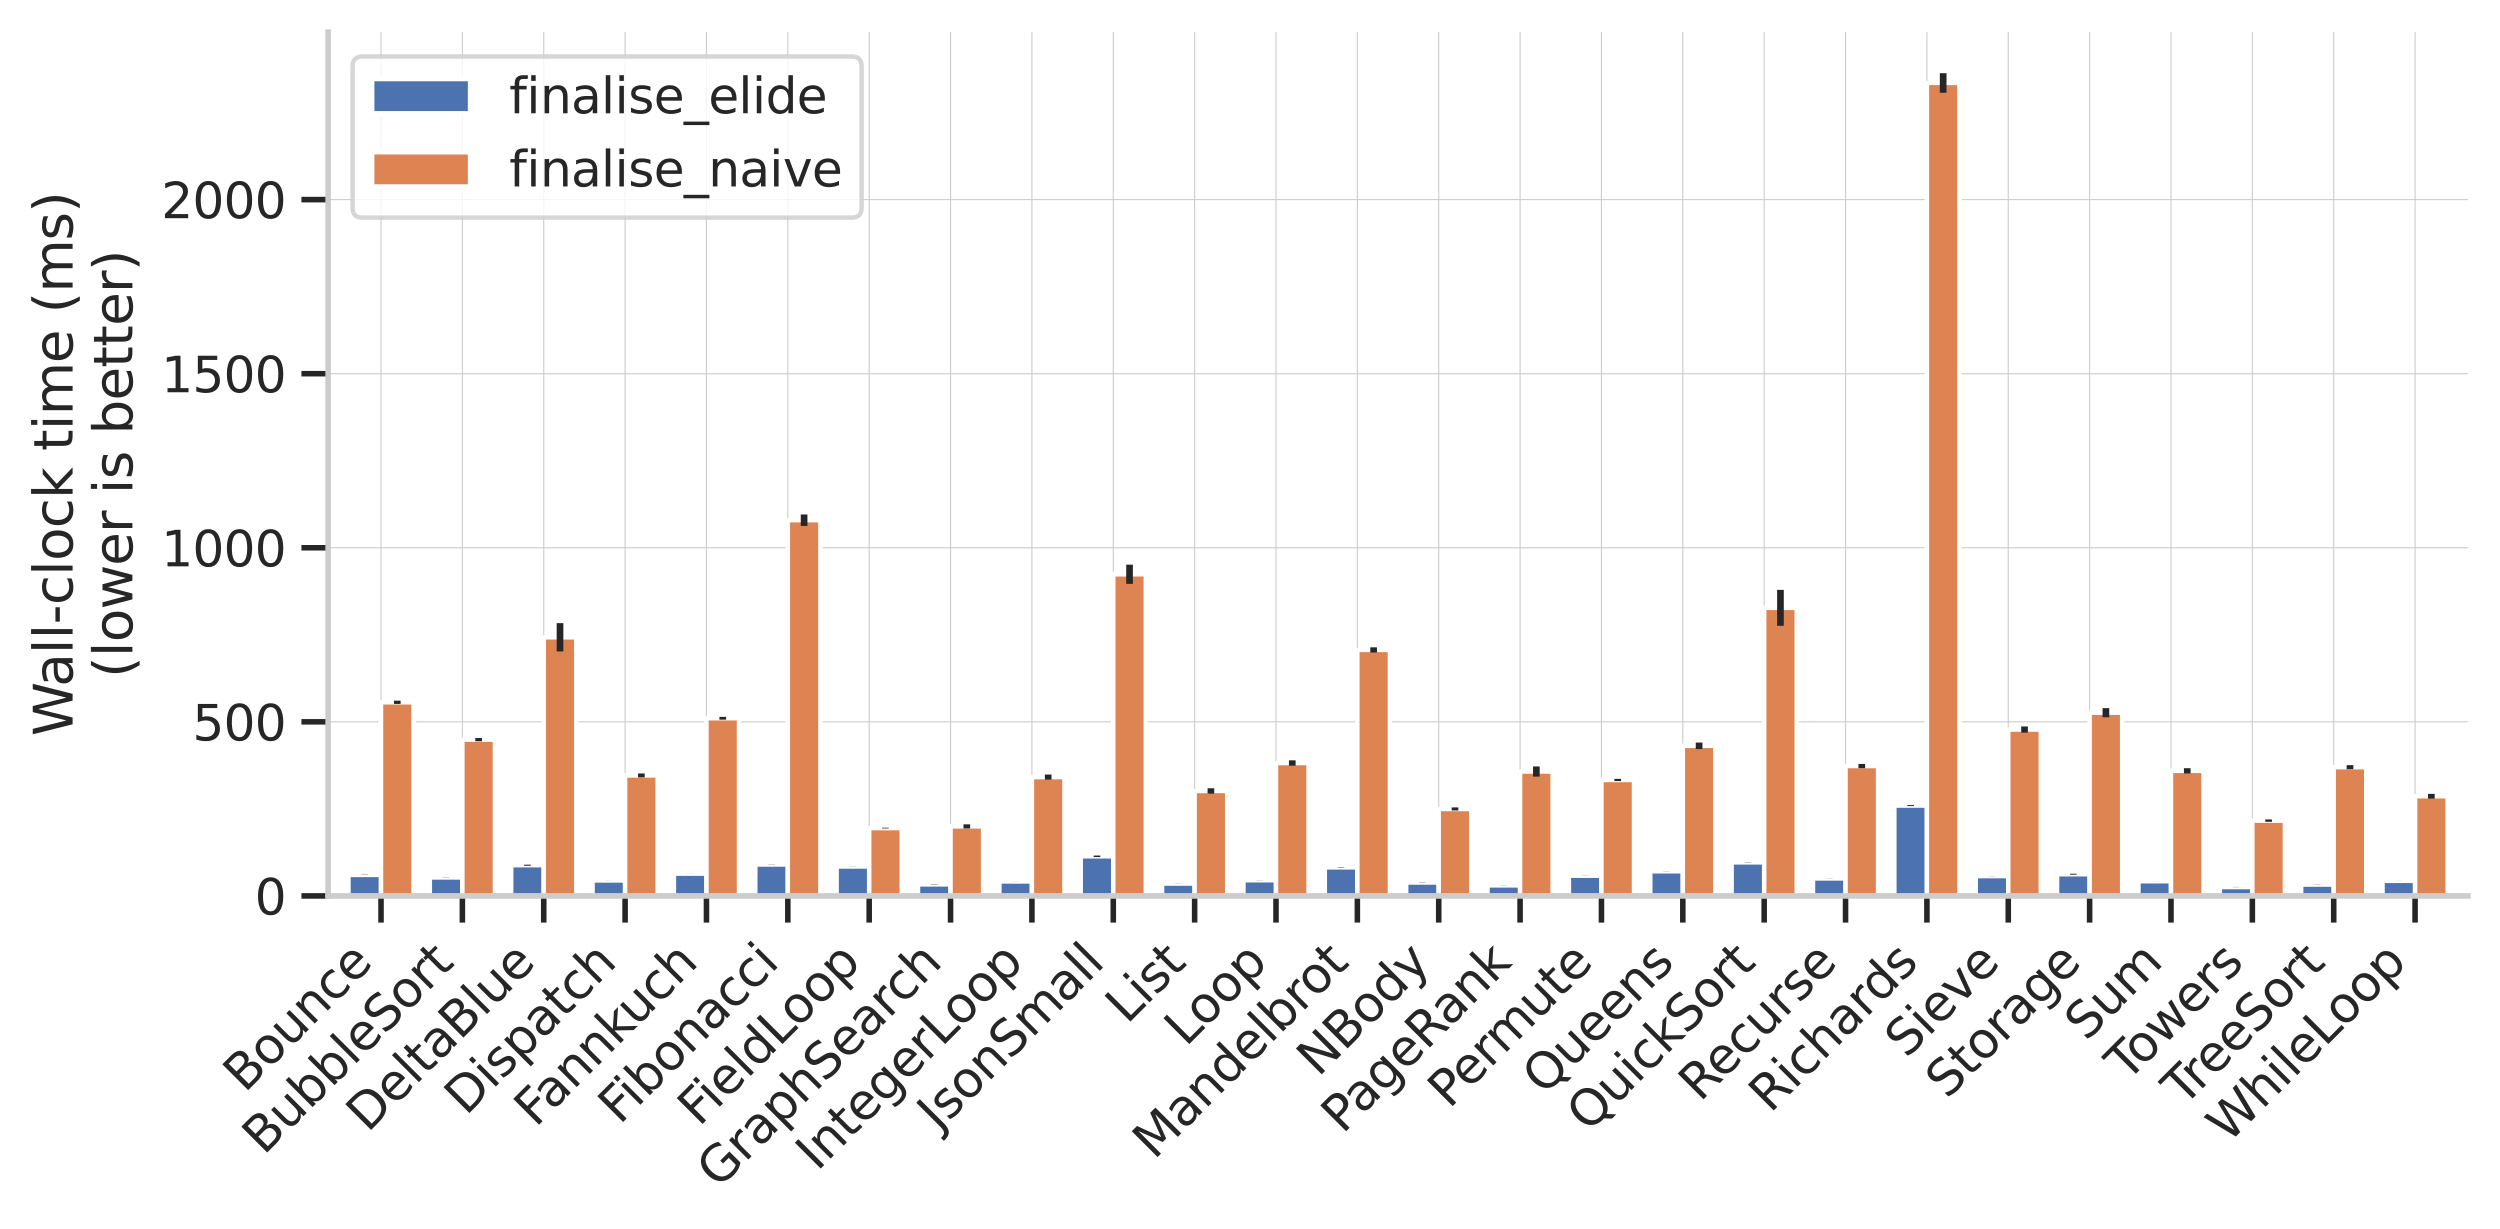 <?xml version="1.0" encoding="utf-8" standalone="no"?>
<!DOCTYPE svg PUBLIC "-//W3C//DTD SVG 1.1//EN"
  "http://www.w3.org/Graphics/SVG/1.1/DTD/svg11.dtd">
<svg xmlns:xlink="http://www.w3.org/1999/xlink" width="561.87pt" height="276.164pt" viewBox="0 0 561.87 276.164" xmlns="http://www.w3.org/2000/svg" version="1.1">
 <defs>
  <style type="text/css">*{stroke-linejoin: round; stroke-linecap: butt}</style>
 </defs>
 <g id="figure_1">
  <g id="patch_1">
   <path d="M 0 276.164 
L 561.87 276.164 
L 561.87 0 
L 0 0 
z
" style="fill: #ffffff"/>
  </g>
  <g id="axes_1">
   <g id="patch_2">
    <path d="M 73.746 201.359 
L 554.67 201.359 
L 554.67 7.2 
L 73.746 7.2 
z
" style="fill: #ffffff"/>
   </g>
   <g id="matplotlib.axis_1">
    <g id="xtick_1">
     <g id="line2d_1">
      <path d="M 85.632 201.359 
L 85.632 7.2 
" clip-path="url(#p4e2a0356d8)" style="fill: none; stroke: #cccccc; stroke-width: 0.25; stroke-linecap: round"/>
     </g>
     <g id="line2d_2">
      <defs>
       <path id="m0e73fbc2de" d="M 0 0 
L 0 6 
" style="stroke: #262626; stroke-width: 1.25"/>
      </defs>
      <g>
       <use xlink:href="#m0e73fbc2de" x="85.632" y="201.359" style="fill: #262626; stroke: #262626; stroke-width: 1.25"/>
      </g>
     </g>
     <g id="text_1">
      <!-- Bounce -->
      <g style="fill: #262626" transform="translate(54.997 245.786) rotate(-45) scale(0.11 -0.11)">
       <defs>
        <path id="DejaVuSans-42" d="M 1259 2228 
L 1259 519 
L 2272 519 
Q 2781 519 3026 730 
Q 3272 941 3272 1375 
Q 3272 1813 3026 2020 
Q 2781 2228 2272 2228 
L 1259 2228 
z
M 1259 4147 
L 1259 2741 
L 2194 2741 
Q 2656 2741 2882 2914 
Q 3109 3088 3109 3444 
Q 3109 3797 2882 3972 
Q 2656 4147 2194 4147 
L 1259 4147 
z
M 628 4666 
L 2241 4666 
Q 2963 4666 3353 4366 
Q 3744 4066 3744 3513 
Q 3744 3084 3544 2831 
Q 3344 2578 2956 2516 
Q 3422 2416 3680 2098 
Q 3938 1781 3938 1306 
Q 3938 681 3513 340 
Q 3088 0 2303 0 
L 628 0 
L 628 4666 
z
" transform="scale(0.016)"/>
        <path id="DejaVuSans-6f" d="M 1959 3097 
Q 1497 3097 1228 2736 
Q 959 2375 959 1747 
Q 959 1119 1226 758 
Q 1494 397 1959 397 
Q 2419 397 2687 759 
Q 2956 1122 2956 1747 
Q 2956 2369 2687 2733 
Q 2419 3097 1959 3097 
z
M 1959 3584 
Q 2709 3584 3137 3096 
Q 3566 2609 3566 1747 
Q 3566 888 3137 398 
Q 2709 -91 1959 -91 
Q 1206 -91 779 398 
Q 353 888 353 1747 
Q 353 2609 779 3096 
Q 1206 3584 1959 3584 
z
" transform="scale(0.016)"/>
        <path id="DejaVuSans-75" d="M 544 1381 
L 544 3500 
L 1119 3500 
L 1119 1403 
Q 1119 906 1312 657 
Q 1506 409 1894 409 
Q 2359 409 2629 706 
Q 2900 1003 2900 1516 
L 2900 3500 
L 3475 3500 
L 3475 0 
L 2900 0 
L 2900 538 
Q 2691 219 2414 64 
Q 2138 -91 1772 -91 
Q 1169 -91 856 284 
Q 544 659 544 1381 
z
M 1991 3584 
L 1991 3584 
z
" transform="scale(0.016)"/>
        <path id="DejaVuSans-6e" d="M 3513 2113 
L 3513 0 
L 2938 0 
L 2938 2094 
Q 2938 2591 2744 2837 
Q 2550 3084 2163 3084 
Q 1697 3084 1428 2787 
Q 1159 2491 1159 1978 
L 1159 0 
L 581 0 
L 581 3500 
L 1159 3500 
L 1159 2956 
Q 1366 3272 1645 3428 
Q 1925 3584 2291 3584 
Q 2894 3584 3203 3211 
Q 3513 2838 3513 2113 
z
" transform="scale(0.016)"/>
        <path id="DejaVuSans-63" d="M 3122 3366 
L 3122 2828 
Q 2878 2963 2633 3030 
Q 2388 3097 2138 3097 
Q 1578 3097 1268 2742 
Q 959 2388 959 1747 
Q 959 1106 1268 751 
Q 1578 397 2138 397 
Q 2388 397 2633 464 
Q 2878 531 3122 666 
L 3122 134 
Q 2881 22 2623 -34 
Q 2366 -91 2075 -91 
Q 1284 -91 818 406 
Q 353 903 353 1747 
Q 353 2603 823 3093 
Q 1294 3584 2113 3584 
Q 2378 3584 2631 3529 
Q 2884 3475 3122 3366 
z
" transform="scale(0.016)"/>
        <path id="DejaVuSans-65" d="M 3597 1894 
L 3597 1613 
L 953 1613 
Q 991 1019 1311 708 
Q 1631 397 2203 397 
Q 2534 397 2845 478 
Q 3156 559 3463 722 
L 3463 178 
Q 3153 47 2828 -22 
Q 2503 -91 2169 -91 
Q 1331 -91 842 396 
Q 353 884 353 1716 
Q 353 2575 817 3079 
Q 1281 3584 2069 3584 
Q 2775 3584 3186 3129 
Q 3597 2675 3597 1894 
z
M 3022 2063 
Q 3016 2534 2758 2815 
Q 2500 3097 2075 3097 
Q 1594 3097 1305 2825 
Q 1016 2553 972 2059 
L 3022 2063 
z
" transform="scale(0.016)"/>
       </defs>
       <use xlink:href="#DejaVuSans-42"/>
       <use xlink:href="#DejaVuSans-6f" x="68.604"/>
       <use xlink:href="#DejaVuSans-75" x="129.785"/>
       <use xlink:href="#DejaVuSans-6e" x="193.164"/>
       <use xlink:href="#DejaVuSans-63" x="256.543"/>
       <use xlink:href="#DejaVuSans-65" x="311.523"/>
      </g>
     </g>
    </g>
    <g id="xtick_2">
     <g id="line2d_3">
      <path d="M 103.918 201.359 
L 103.918 7.2 
" clip-path="url(#p4e2a0356d8)" style="fill: none; stroke: #cccccc; stroke-width: 0.25; stroke-linecap: round"/>
     </g>
     <g id="line2d_4">
      <g>
       <use xlink:href="#m0e73fbc2de" x="103.918" y="201.359" style="fill: #262626; stroke: #262626; stroke-width: 1.25"/>
      </g>
     </g>
     <g id="text_2">
      <!-- BubbleSort -->
      <g style="fill: #262626" transform="translate(59.268 259.802) rotate(-45) scale(0.11 -0.11)">
       <defs>
        <path id="DejaVuSans-62" d="M 3116 1747 
Q 3116 2381 2855 2742 
Q 2594 3103 2138 3103 
Q 1681 3103 1420 2742 
Q 1159 2381 1159 1747 
Q 1159 1113 1420 752 
Q 1681 391 2138 391 
Q 2594 391 2855 752 
Q 3116 1113 3116 1747 
z
M 1159 2969 
Q 1341 3281 1617 3432 
Q 1894 3584 2278 3584 
Q 2916 3584 3314 3078 
Q 3713 2572 3713 1747 
Q 3713 922 3314 415 
Q 2916 -91 2278 -91 
Q 1894 -91 1617 61 
Q 1341 213 1159 525 
L 1159 0 
L 581 0 
L 581 4863 
L 1159 4863 
L 1159 2969 
z
" transform="scale(0.016)"/>
        <path id="DejaVuSans-6c" d="M 603 4863 
L 1178 4863 
L 1178 0 
L 603 0 
L 603 4863 
z
" transform="scale(0.016)"/>
        <path id="DejaVuSans-53" d="M 3425 4513 
L 3425 3897 
Q 3066 4069 2747 4153 
Q 2428 4238 2131 4238 
Q 1616 4238 1336 4038 
Q 1056 3838 1056 3469 
Q 1056 3159 1242 3001 
Q 1428 2844 1947 2747 
L 2328 2669 
Q 3034 2534 3370 2195 
Q 3706 1856 3706 1288 
Q 3706 609 3251 259 
Q 2797 -91 1919 -91 
Q 1588 -91 1214 -16 
Q 841 59 441 206 
L 441 856 
Q 825 641 1194 531 
Q 1563 422 1919 422 
Q 2459 422 2753 634 
Q 3047 847 3047 1241 
Q 3047 1584 2836 1778 
Q 2625 1972 2144 2069 
L 1759 2144 
Q 1053 2284 737 2584 
Q 422 2884 422 3419 
Q 422 4038 858 4394 
Q 1294 4750 2059 4750 
Q 2388 4750 2728 4690 
Q 3069 4631 3425 4513 
z
" transform="scale(0.016)"/>
        <path id="DejaVuSans-72" d="M 2631 2963 
Q 2534 3019 2420 3045 
Q 2306 3072 2169 3072 
Q 1681 3072 1420 2755 
Q 1159 2438 1159 1844 
L 1159 0 
L 581 0 
L 581 3500 
L 1159 3500 
L 1159 2956 
Q 1341 3275 1631 3429 
Q 1922 3584 2338 3584 
Q 2397 3584 2469 3576 
Q 2541 3569 2628 3553 
L 2631 2963 
z
" transform="scale(0.016)"/>
        <path id="DejaVuSans-74" d="M 1172 4494 
L 1172 3500 
L 2356 3500 
L 2356 3053 
L 1172 3053 
L 1172 1153 
Q 1172 725 1289 603 
Q 1406 481 1766 481 
L 2356 481 
L 2356 0 
L 1766 0 
Q 1100 0 847 248 
Q 594 497 594 1153 
L 594 3053 
L 172 3053 
L 172 3500 
L 594 3500 
L 594 4494 
L 1172 4494 
z
" transform="scale(0.016)"/>
       </defs>
       <use xlink:href="#DejaVuSans-42"/>
       <use xlink:href="#DejaVuSans-75" x="68.604"/>
       <use xlink:href="#DejaVuSans-62" x="131.982"/>
       <use xlink:href="#DejaVuSans-62" x="195.459"/>
       <use xlink:href="#DejaVuSans-6c" x="258.936"/>
       <use xlink:href="#DejaVuSans-65" x="286.719"/>
       <use xlink:href="#DejaVuSans-53" x="348.242"/>
       <use xlink:href="#DejaVuSans-6f" x="411.719"/>
       <use xlink:href="#DejaVuSans-72" x="472.9"/>
       <use xlink:href="#DejaVuSans-74" x="514.014"/>
      </g>
     </g>
    </g>
    <g id="xtick_3">
     <g id="line2d_5">
      <path d="M 122.204 201.359 
L 122.204 7.2 
" clip-path="url(#p4e2a0356d8)" style="fill: none; stroke: #cccccc; stroke-width: 0.25; stroke-linecap: round"/>
     </g>
     <g id="line2d_6">
      <g>
       <use xlink:href="#m0e73fbc2de" x="122.204" y="201.359" style="fill: #262626; stroke: #262626; stroke-width: 1.25"/>
      </g>
     </g>
     <g id="text_3">
      <!-- DeltaBlue -->
      <g style="fill: #262626" transform="translate(82.622 254.734) rotate(-45) scale(0.11 -0.11)">
       <defs>
        <path id="DejaVuSans-44" d="M 1259 4147 
L 1259 519 
L 2022 519 
Q 2988 519 3436 956 
Q 3884 1394 3884 2338 
Q 3884 3275 3436 3711 
Q 2988 4147 2022 4147 
L 1259 4147 
z
M 628 4666 
L 1925 4666 
Q 3281 4666 3915 4102 
Q 4550 3538 4550 2338 
Q 4550 1131 3912 565 
Q 3275 0 1925 0 
L 628 0 
L 628 4666 
z
" transform="scale(0.016)"/>
        <path id="DejaVuSans-61" d="M 2194 1759 
Q 1497 1759 1228 1600 
Q 959 1441 959 1056 
Q 959 750 1161 570 
Q 1363 391 1709 391 
Q 2188 391 2477 730 
Q 2766 1069 2766 1631 
L 2766 1759 
L 2194 1759 
z
M 3341 1997 
L 3341 0 
L 2766 0 
L 2766 531 
Q 2569 213 2275 61 
Q 1981 -91 1556 -91 
Q 1019 -91 701 211 
Q 384 513 384 1019 
Q 384 1609 779 1909 
Q 1175 2209 1959 2209 
L 2766 2209 
L 2766 2266 
Q 2766 2663 2505 2880 
Q 2244 3097 1772 3097 
Q 1472 3097 1187 3025 
Q 903 2953 641 2809 
L 641 3341 
Q 956 3463 1253 3523 
Q 1550 3584 1831 3584 
Q 2591 3584 2966 3190 
Q 3341 2797 3341 1997 
z
" transform="scale(0.016)"/>
       </defs>
       <use xlink:href="#DejaVuSans-44"/>
       <use xlink:href="#DejaVuSans-65" x="77.002"/>
       <use xlink:href="#DejaVuSans-6c" x="138.525"/>
       <use xlink:href="#DejaVuSans-74" x="166.309"/>
       <use xlink:href="#DejaVuSans-61" x="205.518"/>
       <use xlink:href="#DejaVuSans-42" x="266.797"/>
       <use xlink:href="#DejaVuSans-6c" x="335.4"/>
       <use xlink:href="#DejaVuSans-75" x="363.184"/>
       <use xlink:href="#DejaVuSans-65" x="426.562"/>
      </g>
     </g>
    </g>
    <g id="xtick_4">
     <g id="line2d_7">
      <path d="M 140.49 201.359 
L 140.49 7.2 
" clip-path="url(#p4e2a0356d8)" style="fill: none; stroke: #cccccc; stroke-width: 0.25; stroke-linecap: round"/>
     </g>
     <g id="line2d_8">
      <g>
       <use xlink:href="#m0e73fbc2de" x="140.49" y="201.359" style="fill: #262626; stroke: #262626; stroke-width: 1.25"/>
      </g>
     </g>
     <g id="text_4">
      <!-- Dispatch -->
      <g style="fill: #262626" transform="translate(104.711 250.931) rotate(-45) scale(0.11 -0.11)">
       <defs>
        <path id="DejaVuSans-69" d="M 603 3500 
L 1178 3500 
L 1178 0 
L 603 0 
L 603 3500 
z
M 603 4863 
L 1178 4863 
L 1178 4134 
L 603 4134 
L 603 4863 
z
" transform="scale(0.016)"/>
        <path id="DejaVuSans-73" d="M 2834 3397 
L 2834 2853 
Q 2591 2978 2328 3040 
Q 2066 3103 1784 3103 
Q 1356 3103 1142 2972 
Q 928 2841 928 2578 
Q 928 2378 1081 2264 
Q 1234 2150 1697 2047 
L 1894 2003 
Q 2506 1872 2764 1633 
Q 3022 1394 3022 966 
Q 3022 478 2636 193 
Q 2250 -91 1575 -91 
Q 1294 -91 989 -36 
Q 684 19 347 128 
L 347 722 
Q 666 556 975 473 
Q 1284 391 1588 391 
Q 1994 391 2212 530 
Q 2431 669 2431 922 
Q 2431 1156 2273 1281 
Q 2116 1406 1581 1522 
L 1381 1569 
Q 847 1681 609 1914 
Q 372 2147 372 2553 
Q 372 3047 722 3315 
Q 1072 3584 1716 3584 
Q 2034 3584 2315 3537 
Q 2597 3491 2834 3397 
z
" transform="scale(0.016)"/>
        <path id="DejaVuSans-70" d="M 1159 525 
L 1159 -1331 
L 581 -1331 
L 581 3500 
L 1159 3500 
L 1159 2969 
Q 1341 3281 1617 3432 
Q 1894 3584 2278 3584 
Q 2916 3584 3314 3078 
Q 3713 2572 3713 1747 
Q 3713 922 3314 415 
Q 2916 -91 2278 -91 
Q 1894 -91 1617 61 
Q 1341 213 1159 525 
z
M 3116 1747 
Q 3116 2381 2855 2742 
Q 2594 3103 2138 3103 
Q 1681 3103 1420 2742 
Q 1159 2381 1159 1747 
Q 1159 1113 1420 752 
Q 1681 391 2138 391 
Q 2594 391 2855 752 
Q 3116 1113 3116 1747 
z
" transform="scale(0.016)"/>
        <path id="DejaVuSans-68" d="M 3513 2113 
L 3513 0 
L 2938 0 
L 2938 2094 
Q 2938 2591 2744 2837 
Q 2550 3084 2163 3084 
Q 1697 3084 1428 2787 
Q 1159 2491 1159 1978 
L 1159 0 
L 581 0 
L 581 4863 
L 1159 4863 
L 1159 2956 
Q 1366 3272 1645 3428 
Q 1925 3584 2291 3584 
Q 2894 3584 3203 3211 
Q 3513 2838 3513 2113 
z
" transform="scale(0.016)"/>
       </defs>
       <use xlink:href="#DejaVuSans-44"/>
       <use xlink:href="#DejaVuSans-69" x="77.002"/>
       <use xlink:href="#DejaVuSans-73" x="104.785"/>
       <use xlink:href="#DejaVuSans-70" x="156.885"/>
       <use xlink:href="#DejaVuSans-61" x="220.361"/>
       <use xlink:href="#DejaVuSans-74" x="281.641"/>
       <use xlink:href="#DejaVuSans-63" x="320.85"/>
       <use xlink:href="#DejaVuSans-68" x="375.83"/>
      </g>
     </g>
    </g>
    <g id="xtick_5">
     <g id="line2d_9">
      <path d="M 158.776 201.359 
L 158.776 7.2 
" clip-path="url(#p4e2a0356d8)" style="fill: none; stroke: #cccccc; stroke-width: 0.25; stroke-linecap: round"/>
     </g>
     <g id="line2d_10">
      <g>
       <use xlink:href="#m0e73fbc2de" x="158.776" y="201.359" style="fill: #262626; stroke: #262626; stroke-width: 1.25"/>
      </g>
     </g>
     <g id="text_5">
      <!-- Fannkuch -->
      <g style="fill: #262626" transform="translate(120.373 253.555) rotate(-45) scale(0.11 -0.11)">
       <defs>
        <path id="DejaVuSans-46" d="M 628 4666 
L 3309 4666 
L 3309 4134 
L 1259 4134 
L 1259 2759 
L 3109 2759 
L 3109 2228 
L 1259 2228 
L 1259 0 
L 628 0 
L 628 4666 
z
" transform="scale(0.016)"/>
        <path id="DejaVuSans-6b" d="M 581 4863 
L 1159 4863 
L 1159 1991 
L 2875 3500 
L 3609 3500 
L 1753 1863 
L 3688 0 
L 2938 0 
L 1159 1709 
L 1159 0 
L 581 0 
L 581 4863 
z
" transform="scale(0.016)"/>
       </defs>
       <use xlink:href="#DejaVuSans-46"/>
       <use xlink:href="#DejaVuSans-61" x="48.395"/>
       <use xlink:href="#DejaVuSans-6e" x="109.674"/>
       <use xlink:href="#DejaVuSans-6e" x="173.053"/>
       <use xlink:href="#DejaVuSans-6b" x="236.432"/>
       <use xlink:href="#DejaVuSans-75" x="291.217"/>
       <use xlink:href="#DejaVuSans-63" x="354.596"/>
       <use xlink:href="#DejaVuSans-68" x="409.576"/>
      </g>
     </g>
    </g>
    <g id="xtick_6">
     <g id="line2d_11">
      <path d="M 177.062 201.359 
L 177.062 7.2 
" clip-path="url(#p4e2a0356d8)" style="fill: none; stroke: #cccccc; stroke-width: 0.25; stroke-linecap: round"/>
     </g>
     <g id="line2d_12">
      <g>
       <use xlink:href="#m0e73fbc2de" x="177.062" y="201.359" style="fill: #262626; stroke: #262626; stroke-width: 1.25"/>
      </g>
     </g>
     <g id="text_6">
      <!-- Fibonacci -->
      <g style="fill: #262626" transform="translate(139.267 252.947) rotate(-45) scale(0.11 -0.11)">
       <use xlink:href="#DejaVuSans-46"/>
       <use xlink:href="#DejaVuSans-69" x="50.27"/>
       <use xlink:href="#DejaVuSans-62" x="78.053"/>
       <use xlink:href="#DejaVuSans-6f" x="141.529"/>
       <use xlink:href="#DejaVuSans-6e" x="202.711"/>
       <use xlink:href="#DejaVuSans-61" x="266.09"/>
       <use xlink:href="#DejaVuSans-63" x="327.369"/>
       <use xlink:href="#DejaVuSans-63" x="382.35"/>
       <use xlink:href="#DejaVuSans-69" x="437.33"/>
      </g>
     </g>
    </g>
    <g id="xtick_7">
     <g id="line2d_13">
      <path d="M 195.349 201.359 
L 195.349 7.2 
" clip-path="url(#p4e2a0356d8)" style="fill: none; stroke: #cccccc; stroke-width: 0.25; stroke-linecap: round"/>
     </g>
     <g id="line2d_14">
      <g>
       <use xlink:href="#m0e73fbc2de" x="195.349" y="201.359" style="fill: #262626; stroke: #262626; stroke-width: 1.25"/>
      </g>
     </g>
     <g id="text_7">
      <!-- FieldLoop -->
      <g style="fill: #262626" transform="translate(157.121 253.379) rotate(-45) scale(0.11 -0.11)">
       <defs>
        <path id="DejaVuSans-64" d="M 2906 2969 
L 2906 4863 
L 3481 4863 
L 3481 0 
L 2906 0 
L 2906 525 
Q 2725 213 2448 61 
Q 2172 -91 1784 -91 
Q 1150 -91 751 415 
Q 353 922 353 1747 
Q 353 2572 751 3078 
Q 1150 3584 1784 3584 
Q 2172 3584 2448 3432 
Q 2725 3281 2906 2969 
z
M 947 1747 
Q 947 1113 1208 752 
Q 1469 391 1925 391 
Q 2381 391 2643 752 
Q 2906 1113 2906 1747 
Q 2906 2381 2643 2742 
Q 2381 3103 1925 3103 
Q 1469 3103 1208 2742 
Q 947 2381 947 1747 
z
" transform="scale(0.016)"/>
        <path id="DejaVuSans-4c" d="M 628 4666 
L 1259 4666 
L 1259 531 
L 3531 531 
L 3531 0 
L 628 0 
L 628 4666 
z
" transform="scale(0.016)"/>
       </defs>
       <use xlink:href="#DejaVuSans-46"/>
       <use xlink:href="#DejaVuSans-69" x="50.27"/>
       <use xlink:href="#DejaVuSans-65" x="78.053"/>
       <use xlink:href="#DejaVuSans-6c" x="139.576"/>
       <use xlink:href="#DejaVuSans-64" x="167.359"/>
       <use xlink:href="#DejaVuSans-4c" x="230.836"/>
       <use xlink:href="#DejaVuSans-6f" x="284.799"/>
       <use xlink:href="#DejaVuSans-6f" x="345.98"/>
       <use xlink:href="#DejaVuSans-70" x="407.162"/>
      </g>
     </g>
    </g>
    <g id="xtick_8">
     <g id="line2d_15">
      <path d="M 213.635 201.359 
L 213.635 7.2 
" clip-path="url(#p4e2a0356d8)" style="fill: none; stroke: #cccccc; stroke-width: 0.25; stroke-linecap: round"/>
     </g>
     <g id="line2d_16">
      <g>
       <use xlink:href="#m0e73fbc2de" x="213.635" y="201.359" style="fill: #262626; stroke: #262626; stroke-width: 1.25"/>
      </g>
     </g>
     <g id="text_8">
      <!-- GraphSearch -->
      <g style="fill: #262626" transform="translate(161.439 267.347) rotate(-45) scale(0.11 -0.11)">
       <defs>
        <path id="DejaVuSans-47" d="M 3809 666 
L 3809 1919 
L 2778 1919 
L 2778 2438 
L 4434 2438 
L 4434 434 
Q 4069 175 3628 42 
Q 3188 -91 2688 -91 
Q 1594 -91 976 548 
Q 359 1188 359 2328 
Q 359 3472 976 4111 
Q 1594 4750 2688 4750 
Q 3144 4750 3555 4637 
Q 3966 4525 4313 4306 
L 4313 3634 
Q 3963 3931 3569 4081 
Q 3175 4231 2741 4231 
Q 1884 4231 1454 3753 
Q 1025 3275 1025 2328 
Q 1025 1384 1454 906 
Q 1884 428 2741 428 
Q 3075 428 3337 486 
Q 3600 544 3809 666 
z
" transform="scale(0.016)"/>
       </defs>
       <use xlink:href="#DejaVuSans-47"/>
       <use xlink:href="#DejaVuSans-72" x="77.49"/>
       <use xlink:href="#DejaVuSans-61" x="118.604"/>
       <use xlink:href="#DejaVuSans-70" x="179.883"/>
       <use xlink:href="#DejaVuSans-68" x="243.359"/>
       <use xlink:href="#DejaVuSans-53" x="306.738"/>
       <use xlink:href="#DejaVuSans-65" x="370.215"/>
       <use xlink:href="#DejaVuSans-61" x="431.738"/>
       <use xlink:href="#DejaVuSans-72" x="493.018"/>
       <use xlink:href="#DejaVuSans-63" x="531.881"/>
       <use xlink:href="#DejaVuSans-68" x="586.861"/>
      </g>
     </g>
    </g>
    <g id="xtick_9">
     <g id="line2d_17">
      <path d="M 231.921 201.359 
L 231.921 7.2 
" clip-path="url(#p4e2a0356d8)" style="fill: none; stroke: #cccccc; stroke-width: 0.25; stroke-linecap: round"/>
     </g>
     <g id="line2d_18">
      <g>
       <use xlink:href="#m0e73fbc2de" x="231.921" y="201.359" style="fill: #262626; stroke: #262626; stroke-width: 1.25"/>
      </g>
     </g>
     <g id="text_9">
      <!-- IntegerLoop -->
      <g style="fill: #262626" transform="translate(183.668 263.404) rotate(-45) scale(0.11 -0.11)">
       <defs>
        <path id="DejaVuSans-49" d="M 628 4666 
L 1259 4666 
L 1259 0 
L 628 0 
L 628 4666 
z
" transform="scale(0.016)"/>
        <path id="DejaVuSans-67" d="M 2906 1791 
Q 2906 2416 2648 2759 
Q 2391 3103 1925 3103 
Q 1463 3103 1205 2759 
Q 947 2416 947 1791 
Q 947 1169 1205 825 
Q 1463 481 1925 481 
Q 2391 481 2648 825 
Q 2906 1169 2906 1791 
z
M 3481 434 
Q 3481 -459 3084 -895 
Q 2688 -1331 1869 -1331 
Q 1566 -1331 1297 -1286 
Q 1028 -1241 775 -1147 
L 775 -588 
Q 1028 -725 1275 -790 
Q 1522 -856 1778 -856 
Q 2344 -856 2625 -561 
Q 2906 -266 2906 331 
L 2906 616 
Q 2728 306 2450 153 
Q 2172 0 1784 0 
Q 1141 0 747 490 
Q 353 981 353 1791 
Q 353 2603 747 3093 
Q 1141 3584 1784 3584 
Q 2172 3584 2450 3431 
Q 2728 3278 2906 2969 
L 2906 3500 
L 3481 3500 
L 3481 434 
z
" transform="scale(0.016)"/>
       </defs>
       <use xlink:href="#DejaVuSans-49"/>
       <use xlink:href="#DejaVuSans-6e" x="29.492"/>
       <use xlink:href="#DejaVuSans-74" x="92.871"/>
       <use xlink:href="#DejaVuSans-65" x="132.08"/>
       <use xlink:href="#DejaVuSans-67" x="193.604"/>
       <use xlink:href="#DejaVuSans-65" x="257.08"/>
       <use xlink:href="#DejaVuSans-72" x="318.604"/>
       <use xlink:href="#DejaVuSans-4c" x="359.717"/>
       <use xlink:href="#DejaVuSans-6f" x="413.68"/>
       <use xlink:href="#DejaVuSans-6f" x="474.861"/>
       <use xlink:href="#DejaVuSans-70" x="536.043"/>
      </g>
     </g>
    </g>
    <g id="xtick_10">
     <g id="line2d_19">
      <path d="M 250.207 201.359 
L 250.207 7.2 
" clip-path="url(#p4e2a0356d8)" style="fill: none; stroke: #cccccc; stroke-width: 0.25; stroke-linecap: round"/>
     </g>
     <g id="line2d_20">
      <g>
       <use xlink:href="#m0e73fbc2de" x="250.207" y="201.359" style="fill: #262626; stroke: #262626; stroke-width: 1.25"/>
      </g>
     </g>
     <g id="text_10">
      <!-- JsonSmall -->
      <g style="fill: #262626" transform="translate(210.951 254.407) rotate(-45) scale(0.11 -0.11)">
       <defs>
        <path id="DejaVuSans-4a" d="M 628 4666 
L 1259 4666 
L 1259 325 
Q 1259 -519 939 -900 
Q 619 -1281 -91 -1281 
L -331 -1281 
L -331 -750 
L -134 -750 
Q 284 -750 456 -515 
Q 628 -281 628 325 
L 628 4666 
z
" transform="scale(0.016)"/>
        <path id="DejaVuSans-6d" d="M 3328 2828 
Q 3544 3216 3844 3400 
Q 4144 3584 4550 3584 
Q 5097 3584 5394 3201 
Q 5691 2819 5691 2113 
L 5691 0 
L 5113 0 
L 5113 2094 
Q 5113 2597 4934 2840 
Q 4756 3084 4391 3084 
Q 3944 3084 3684 2787 
Q 3425 2491 3425 1978 
L 3425 0 
L 2847 0 
L 2847 2094 
Q 2847 2600 2669 2842 
Q 2491 3084 2119 3084 
Q 1678 3084 1418 2786 
Q 1159 2488 1159 1978 
L 1159 0 
L 581 0 
L 581 3500 
L 1159 3500 
L 1159 2956 
Q 1356 3278 1631 3431 
Q 1906 3584 2284 3584 
Q 2666 3584 2933 3390 
Q 3200 3197 3328 2828 
z
" transform="scale(0.016)"/>
       </defs>
       <use xlink:href="#DejaVuSans-4a"/>
       <use xlink:href="#DejaVuSans-73" x="29.492"/>
       <use xlink:href="#DejaVuSans-6f" x="81.592"/>
       <use xlink:href="#DejaVuSans-6e" x="142.773"/>
       <use xlink:href="#DejaVuSans-53" x="206.152"/>
       <use xlink:href="#DejaVuSans-6d" x="269.629"/>
       <use xlink:href="#DejaVuSans-61" x="367.041"/>
       <use xlink:href="#DejaVuSans-6c" x="428.32"/>
       <use xlink:href="#DejaVuSans-6c" x="456.104"/>
      </g>
     </g>
    </g>
    <g id="xtick_11">
     <g id="line2d_21">
      <path d="M 268.493 201.359 
L 268.493 7.2 
" clip-path="url(#p4e2a0356d8)" style="fill: none; stroke: #cccccc; stroke-width: 0.25; stroke-linecap: round"/>
     </g>
     <g id="line2d_22">
      <g>
       <use xlink:href="#m0e73fbc2de" x="268.493" y="201.359" style="fill: #262626; stroke: #262626; stroke-width: 1.25"/>
      </g>
     </g>
     <g id="text_11">
      <!-- List -->
      <g style="fill: #262626" transform="translate(253.279 230.365) rotate(-45) scale(0.11 -0.11)">
       <use xlink:href="#DejaVuSans-4c"/>
       <use xlink:href="#DejaVuSans-69" x="55.713"/>
       <use xlink:href="#DejaVuSans-73" x="83.496"/>
       <use xlink:href="#DejaVuSans-74" x="135.596"/>
      </g>
     </g>
    </g>
    <g id="xtick_12">
     <g id="line2d_23">
      <path d="M 286.779 201.359 
L 286.779 7.2 
" clip-path="url(#p4e2a0356d8)" style="fill: none; stroke: #cccccc; stroke-width: 0.25; stroke-linecap: round"/>
     </g>
     <g id="line2d_24">
      <g>
       <use xlink:href="#m0e73fbc2de" x="286.779" y="201.359" style="fill: #262626; stroke: #262626; stroke-width: 1.25"/>
      </g>
     </g>
     <g id="text_12">
      <!-- Loop -->
      <g style="fill: #262626" transform="translate(266.507 235.423) rotate(-45) scale(0.11 -0.11)">
       <use xlink:href="#DejaVuSans-4c"/>
       <use xlink:href="#DejaVuSans-6f" x="53.963"/>
       <use xlink:href="#DejaVuSans-6f" x="115.145"/>
       <use xlink:href="#DejaVuSans-70" x="176.326"/>
      </g>
     </g>
    </g>
    <g id="xtick_13">
     <g id="line2d_25">
      <path d="M 305.065 201.359 
L 305.065 7.2 
" clip-path="url(#p4e2a0356d8)" style="fill: none; stroke: #cccccc; stroke-width: 0.25; stroke-linecap: round"/>
     </g>
     <g id="line2d_26">
      <g>
       <use xlink:href="#m0e73fbc2de" x="305.065" y="201.359" style="fill: #262626; stroke: #262626; stroke-width: 1.25"/>
      </g>
     </g>
     <g id="text_13">
      <!-- Mandelbrot -->
      <g style="fill: #262626" transform="translate(259.387 260.83) rotate(-45) scale(0.11 -0.11)">
       <defs>
        <path id="DejaVuSans-4d" d="M 628 4666 
L 1569 4666 
L 2759 1491 
L 3956 4666 
L 4897 4666 
L 4897 0 
L 4281 0 
L 4281 4097 
L 3078 897 
L 2444 897 
L 1241 4097 
L 1241 0 
L 628 0 
L 628 4666 
z
" transform="scale(0.016)"/>
       </defs>
       <use xlink:href="#DejaVuSans-4d"/>
       <use xlink:href="#DejaVuSans-61" x="86.279"/>
       <use xlink:href="#DejaVuSans-6e" x="147.559"/>
       <use xlink:href="#DejaVuSans-64" x="210.938"/>
       <use xlink:href="#DejaVuSans-65" x="274.414"/>
       <use xlink:href="#DejaVuSans-6c" x="335.938"/>
       <use xlink:href="#DejaVuSans-62" x="363.721"/>
       <use xlink:href="#DejaVuSans-72" x="427.197"/>
       <use xlink:href="#DejaVuSans-6f" x="466.061"/>
       <use xlink:href="#DejaVuSans-74" x="527.242"/>
      </g>
     </g>
    </g>
    <g id="xtick_14">
     <g id="line2d_27">
      <path d="M 323.351 201.359 
L 323.351 7.2 
" clip-path="url(#p4e2a0356d8)" style="fill: none; stroke: #cccccc; stroke-width: 0.25; stroke-linecap: round"/>
     </g>
     <g id="line2d_28">
      <g>
       <use xlink:href="#m0e73fbc2de" x="323.351" y="201.359" style="fill: #262626; stroke: #262626; stroke-width: 1.25"/>
      </g>
     </g>
     <g id="text_14">
      <!-- NBody -->
      <g style="fill: #262626" transform="translate(296.277 242.226) rotate(-45) scale(0.11 -0.11)">
       <defs>
        <path id="DejaVuSans-4e" d="M 628 4666 
L 1478 4666 
L 3547 763 
L 3547 4666 
L 4159 4666 
L 4159 0 
L 3309 0 
L 1241 3903 
L 1241 0 
L 628 0 
L 628 4666 
z
" transform="scale(0.016)"/>
        <path id="DejaVuSans-79" d="M 2059 -325 
Q 1816 -950 1584 -1140 
Q 1353 -1331 966 -1331 
L 506 -1331 
L 506 -850 
L 844 -850 
Q 1081 -850 1212 -737 
Q 1344 -625 1503 -206 
L 1606 56 
L 191 3500 
L 800 3500 
L 1894 763 
L 2988 3500 
L 3597 3500 
L 2059 -325 
z
" transform="scale(0.016)"/>
       </defs>
       <use xlink:href="#DejaVuSans-4e"/>
       <use xlink:href="#DejaVuSans-42" x="74.805"/>
       <use xlink:href="#DejaVuSans-6f" x="143.408"/>
       <use xlink:href="#DejaVuSans-64" x="204.59"/>
       <use xlink:href="#DejaVuSans-79" x="268.066"/>
      </g>
     </g>
    </g>
    <g id="xtick_15">
     <g id="line2d_29">
      <path d="M 341.637 201.359 
L 341.637 7.2 
" clip-path="url(#p4e2a0356d8)" style="fill: none; stroke: #cccccc; stroke-width: 0.25; stroke-linecap: round"/>
     </g>
     <g id="line2d_30">
      <g>
       <use xlink:href="#m0e73fbc2de" x="341.637" y="201.359" style="fill: #262626; stroke: #262626; stroke-width: 1.25"/>
      </g>
     </g>
     <g id="text_15">
      <!-- PageRank -->
      <g style="fill: #262626" transform="translate(301.76 255.029) rotate(-45) scale(0.11 -0.11)">
       <defs>
        <path id="DejaVuSans-50" d="M 1259 4147 
L 1259 2394 
L 2053 2394 
Q 2494 2394 2734 2622 
Q 2975 2850 2975 3272 
Q 2975 3691 2734 3919 
Q 2494 4147 2053 4147 
L 1259 4147 
z
M 628 4666 
L 2053 4666 
Q 2838 4666 3239 4311 
Q 3641 3956 3641 3272 
Q 3641 2581 3239 2228 
Q 2838 1875 2053 1875 
L 1259 1875 
L 1259 0 
L 628 0 
L 628 4666 
z
" transform="scale(0.016)"/>
        <path id="DejaVuSans-52" d="M 2841 2188 
Q 3044 2119 3236 1894 
Q 3428 1669 3622 1275 
L 4263 0 
L 3584 0 
L 2988 1197 
Q 2756 1666 2539 1819 
Q 2322 1972 1947 1972 
L 1259 1972 
L 1259 0 
L 628 0 
L 628 4666 
L 2053 4666 
Q 2853 4666 3247 4331 
Q 3641 3997 3641 3322 
Q 3641 2881 3436 2590 
Q 3231 2300 2841 2188 
z
M 1259 4147 
L 1259 2491 
L 2053 2491 
Q 2509 2491 2742 2702 
Q 2975 2913 2975 3322 
Q 2975 3731 2742 3939 
Q 2509 4147 2053 4147 
L 1259 4147 
z
" transform="scale(0.016)"/>
       </defs>
       <use xlink:href="#DejaVuSans-50"/>
       <use xlink:href="#DejaVuSans-61" x="55.803"/>
       <use xlink:href="#DejaVuSans-67" x="117.082"/>
       <use xlink:href="#DejaVuSans-65" x="180.559"/>
       <use xlink:href="#DejaVuSans-52" x="242.082"/>
       <use xlink:href="#DejaVuSans-61" x="309.314"/>
       <use xlink:href="#DejaVuSans-6e" x="370.594"/>
       <use xlink:href="#DejaVuSans-6b" x="433.973"/>
      </g>
     </g>
    </g>
    <g id="xtick_16">
     <g id="line2d_31">
      <path d="M 359.923 201.359 
L 359.923 7.2 
" clip-path="url(#p4e2a0356d8)" style="fill: none; stroke: #cccccc; stroke-width: 0.25; stroke-linecap: round"/>
     </g>
     <g id="line2d_32">
      <g>
       <use xlink:href="#m0e73fbc2de" x="359.923" y="201.359" style="fill: #262626; stroke: #262626; stroke-width: 1.25"/>
      </g>
     </g>
     <g id="text_16">
      <!-- Permute -->
      <g style="fill: #262626" transform="translate(325.709 249.366) rotate(-45) scale(0.11 -0.11)">
       <use xlink:href="#DejaVuSans-50"/>
       <use xlink:href="#DejaVuSans-65" x="56.678"/>
       <use xlink:href="#DejaVuSans-72" x="118.201"/>
       <use xlink:href="#DejaVuSans-6d" x="157.564"/>
       <use xlink:href="#DejaVuSans-75" x="254.977"/>
       <use xlink:href="#DejaVuSans-74" x="318.355"/>
       <use xlink:href="#DejaVuSans-65" x="357.564"/>
      </g>
     </g>
    </g>
    <g id="xtick_17">
     <g id="line2d_33">
      <path d="M 378.209 201.359 
L 378.209 7.2 
" clip-path="url(#p4e2a0356d8)" style="fill: none; stroke: #cccccc; stroke-width: 0.25; stroke-linecap: round"/>
     </g>
     <g id="line2d_34">
      <g>
       <use xlink:href="#m0e73fbc2de" x="378.209" y="201.359" style="fill: #262626; stroke: #262626; stroke-width: 1.25"/>
      </g>
     </g>
     <g id="text_17">
      <!-- Queens -->
      <g style="fill: #262626" transform="translate(346.986 246.375) rotate(-45) scale(0.11 -0.11)">
       <defs>
        <path id="DejaVuSans-51" d="M 2522 4238 
Q 1834 4238 1429 3725 
Q 1025 3213 1025 2328 
Q 1025 1447 1429 934 
Q 1834 422 2522 422 
Q 3209 422 3611 934 
Q 4013 1447 4013 2328 
Q 4013 3213 3611 3725 
Q 3209 4238 2522 4238 
z
M 3406 84 
L 4238 -825 
L 3475 -825 
L 2784 -78 
Q 2681 -84 2626 -87 
Q 2572 -91 2522 -91 
Q 1538 -91 948 567 
Q 359 1225 359 2328 
Q 359 3434 948 4092 
Q 1538 4750 2522 4750 
Q 3503 4750 4090 4092 
Q 4678 3434 4678 2328 
Q 4678 1516 4351 937 
Q 4025 359 3406 84 
z
" transform="scale(0.016)"/>
       </defs>
       <use xlink:href="#DejaVuSans-51"/>
       <use xlink:href="#DejaVuSans-75" x="78.711"/>
       <use xlink:href="#DejaVuSans-65" x="142.09"/>
       <use xlink:href="#DejaVuSans-65" x="203.613"/>
       <use xlink:href="#DejaVuSans-6e" x="265.137"/>
       <use xlink:href="#DejaVuSans-73" x="328.516"/>
      </g>
     </g>
    </g>
    <g id="xtick_18">
     <g id="line2d_35">
      <path d="M 396.496 201.359 
L 396.496 7.2 
" clip-path="url(#p4e2a0356d8)" style="fill: none; stroke: #cccccc; stroke-width: 0.25; stroke-linecap: round"/>
     </g>
     <g id="line2d_36">
      <g>
       <use xlink:href="#m0e73fbc2de" x="396.496" y="201.359" style="fill: #262626; stroke: #262626; stroke-width: 1.25"/>
      </g>
     </g>
     <g id="text_18">
      <!-- QuickSort -->
      <g style="fill: #262626" transform="translate(356.94 254.707) rotate(-45) scale(0.11 -0.11)">
       <use xlink:href="#DejaVuSans-51"/>
       <use xlink:href="#DejaVuSans-75" x="78.711"/>
       <use xlink:href="#DejaVuSans-69" x="142.09"/>
       <use xlink:href="#DejaVuSans-63" x="169.873"/>
       <use xlink:href="#DejaVuSans-6b" x="224.854"/>
       <use xlink:href="#DejaVuSans-53" x="282.764"/>
       <use xlink:href="#DejaVuSans-6f" x="346.24"/>
       <use xlink:href="#DejaVuSans-72" x="407.422"/>
       <use xlink:href="#DejaVuSans-74" x="448.535"/>
      </g>
     </g>
    </g>
    <g id="xtick_19">
     <g id="line2d_37">
      <path d="M 414.782 201.359 
L 414.782 7.2 
" clip-path="url(#p4e2a0356d8)" style="fill: none; stroke: #cccccc; stroke-width: 0.25; stroke-linecap: round"/>
     </g>
     <g id="line2d_38">
      <g>
       <use xlink:href="#m0e73fbc2de" x="414.782" y="201.359" style="fill: #262626; stroke: #262626; stroke-width: 1.25"/>
      </g>
     </g>
     <g id="text_19">
      <!-- Recurse -->
      <g style="fill: #262626" transform="translate(382.082 247.851) rotate(-45) scale(0.11 -0.11)">
       <use xlink:href="#DejaVuSans-52"/>
       <use xlink:href="#DejaVuSans-65" x="64.982"/>
       <use xlink:href="#DejaVuSans-63" x="126.506"/>
       <use xlink:href="#DejaVuSans-75" x="181.486"/>
       <use xlink:href="#DejaVuSans-72" x="244.865"/>
       <use xlink:href="#DejaVuSans-73" x="285.979"/>
       <use xlink:href="#DejaVuSans-65" x="338.078"/>
      </g>
     </g>
    </g>
    <g id="xtick_20">
     <g id="line2d_39">
      <path d="M 433.068 201.359 
L 433.068 7.2 
" clip-path="url(#p4e2a0356d8)" style="fill: none; stroke: #cccccc; stroke-width: 0.25; stroke-linecap: round"/>
     </g>
     <g id="line2d_40">
      <g>
       <use xlink:href="#m0e73fbc2de" x="433.068" y="201.359" style="fill: #262626; stroke: #262626; stroke-width: 1.25"/>
      </g>
     </g>
     <g id="text_20">
      <!-- Richards -->
      <g style="fill: #262626" transform="translate(397.86 250.359) rotate(-45) scale(0.11 -0.11)">
       <use xlink:href="#DejaVuSans-52"/>
       <use xlink:href="#DejaVuSans-69" x="69.482"/>
       <use xlink:href="#DejaVuSans-63" x="97.266"/>
       <use xlink:href="#DejaVuSans-68" x="152.246"/>
       <use xlink:href="#DejaVuSans-61" x="215.625"/>
       <use xlink:href="#DejaVuSans-72" x="276.904"/>
       <use xlink:href="#DejaVuSans-64" x="316.268"/>
       <use xlink:href="#DejaVuSans-73" x="379.744"/>
      </g>
     </g>
    </g>
    <g id="xtick_21">
     <g id="line2d_41">
      <path d="M 451.354 201.359 
L 451.354 7.2 
" clip-path="url(#p4e2a0356d8)" style="fill: none; stroke: #cccccc; stroke-width: 0.25; stroke-linecap: round"/>
     </g>
     <g id="line2d_42">
      <g>
       <use xlink:href="#m0e73fbc2de" x="451.354" y="201.359" style="fill: #262626; stroke: #262626; stroke-width: 1.25"/>
      </g>
     </g>
     <g id="text_21">
      <!-- Sieve -->
      <g style="fill: #262626" transform="translate(428.462 238.044) rotate(-45) scale(0.11 -0.11)">
       <defs>
        <path id="DejaVuSans-76" d="M 191 3500 
L 800 3500 
L 1894 563 
L 2988 3500 
L 3597 3500 
L 2284 0 
L 1503 0 
L 191 3500 
z
" transform="scale(0.016)"/>
       </defs>
       <use xlink:href="#DejaVuSans-53"/>
       <use xlink:href="#DejaVuSans-69" x="63.477"/>
       <use xlink:href="#DejaVuSans-65" x="91.26"/>
       <use xlink:href="#DejaVuSans-76" x="152.783"/>
       <use xlink:href="#DejaVuSans-65" x="211.963"/>
      </g>
     </g>
    </g>
    <g id="xtick_22">
     <g id="line2d_43">
      <path d="M 469.64 201.359 
L 469.64 7.2 
" clip-path="url(#p4e2a0356d8)" style="fill: none; stroke: #cccccc; stroke-width: 0.25; stroke-linecap: round"/>
     </g>
     <g id="line2d_44">
      <g>
       <use xlink:href="#m0e73fbc2de" x="469.64" y="201.359" style="fill: #262626; stroke: #262626; stroke-width: 1.25"/>
      </g>
     </g>
     <g id="text_22">
      <!-- Storage -->
      <g style="fill: #262626" transform="translate(437.588 247.204) rotate(-45) scale(0.11 -0.11)">
       <use xlink:href="#DejaVuSans-53"/>
       <use xlink:href="#DejaVuSans-74" x="63.477"/>
       <use xlink:href="#DejaVuSans-6f" x="102.686"/>
       <use xlink:href="#DejaVuSans-72" x="163.867"/>
       <use xlink:href="#DejaVuSans-61" x="204.98"/>
       <use xlink:href="#DejaVuSans-67" x="266.26"/>
       <use xlink:href="#DejaVuSans-65" x="329.736"/>
      </g>
     </g>
    </g>
    <g id="xtick_23">
     <g id="line2d_45">
      <path d="M 487.926 201.359 
L 487.926 7.2 
" clip-path="url(#p4e2a0356d8)" style="fill: none; stroke: #cccccc; stroke-width: 0.25; stroke-linecap: round"/>
     </g>
     <g id="line2d_46">
      <g>
       <use xlink:href="#m0e73fbc2de" x="487.926" y="201.359" style="fill: #262626; stroke: #262626; stroke-width: 1.25"/>
      </g>
     </g>
     <g id="text_23">
      <!-- Sum -->
      <g style="fill: #262626" transform="translate(468.865 234.213) rotate(-45) scale(0.11 -0.11)">
       <use xlink:href="#DejaVuSans-53"/>
       <use xlink:href="#DejaVuSans-75" x="63.477"/>
       <use xlink:href="#DejaVuSans-6d" x="126.855"/>
      </g>
     </g>
    </g>
    <g id="xtick_24">
     <g id="line2d_47">
      <path d="M 506.212 201.359 
L 506.212 7.2 
" clip-path="url(#p4e2a0356d8)" style="fill: none; stroke: #cccccc; stroke-width: 0.25; stroke-linecap: round"/>
     </g>
     <g id="line2d_48">
      <g>
       <use xlink:href="#m0e73fbc2de" x="506.212" y="201.359" style="fill: #262626; stroke: #262626; stroke-width: 1.25"/>
      </g>
     </g>
     <g id="text_24">
      <!-- Towers -->
      <g style="fill: #262626" transform="translate(478.01 243.353) rotate(-45) scale(0.11 -0.11)">
       <defs>
        <path id="DejaVuSans-54" d="M -19 4666 
L 3928 4666 
L 3928 4134 
L 2272 4134 
L 2272 0 
L 1638 0 
L 1638 4134 
L -19 4134 
L -19 4666 
z
" transform="scale(0.016)"/>
        <path id="DejaVuSans-77" d="M 269 3500 
L 844 3500 
L 1563 769 
L 2278 3500 
L 2956 3500 
L 3675 769 
L 4391 3500 
L 4966 3500 
L 4050 0 
L 3372 0 
L 2619 2869 
L 1863 0 
L 1184 0 
L 269 3500 
z
" transform="scale(0.016)"/>
       </defs>
       <use xlink:href="#DejaVuSans-54"/>
       <use xlink:href="#DejaVuSans-6f" x="44.084"/>
       <use xlink:href="#DejaVuSans-77" x="105.266"/>
       <use xlink:href="#DejaVuSans-65" x="187.053"/>
       <use xlink:href="#DejaVuSans-72" x="248.576"/>
       <use xlink:href="#DejaVuSans-73" x="289.689"/>
      </g>
     </g>
    </g>
    <g id="xtick_25">
     <g id="line2d_49">
      <path d="M 524.498 201.359 
L 524.498 7.2 
" clip-path="url(#p4e2a0356d8)" style="fill: none; stroke: #cccccc; stroke-width: 0.25; stroke-linecap: round"/>
     </g>
     <g id="line2d_50">
      <g>
       <use xlink:href="#m0e73fbc2de" x="524.498" y="201.359" style="fill: #262626; stroke: #262626; stroke-width: 1.25"/>
      </g>
     </g>
     <g id="text_25">
      <!-- TreeSort -->
      <g style="fill: #262626" transform="translate(490.738 248.911) rotate(-45) scale(0.11 -0.11)">
       <use xlink:href="#DejaVuSans-54"/>
       <use xlink:href="#DejaVuSans-72" x="46.334"/>
       <use xlink:href="#DejaVuSans-65" x="85.197"/>
       <use xlink:href="#DejaVuSans-65" x="146.721"/>
       <use xlink:href="#DejaVuSans-53" x="208.244"/>
       <use xlink:href="#DejaVuSans-6f" x="271.721"/>
       <use xlink:href="#DejaVuSans-72" x="332.902"/>
       <use xlink:href="#DejaVuSans-74" x="374.016"/>
      </g>
     </g>
    </g>
    <g id="xtick_26">
     <g id="line2d_51">
      <path d="M 542.784 201.359 
L 542.784 7.2 
" clip-path="url(#p4e2a0356d8)" style="fill: none; stroke: #cccccc; stroke-width: 0.25; stroke-linecap: round"/>
     </g>
     <g id="line2d_52">
      <g>
       <use xlink:href="#m0e73fbc2de" x="542.784" y="201.359" style="fill: #262626; stroke: #262626; stroke-width: 1.25"/>
      </g>
     </g>
     <g id="text_26">
      <!-- WhileLoop -->
      <g style="fill: #262626" transform="translate(500.784 257.151) rotate(-45) scale(0.11 -0.11)">
       <defs>
        <path id="DejaVuSans-57" d="M 213 4666 
L 850 4666 
L 1831 722 
L 2809 4666 
L 3519 4666 
L 4500 722 
L 5478 4666 
L 6119 4666 
L 4947 0 
L 4153 0 
L 3169 4050 
L 2175 0 
L 1381 0 
L 213 4666 
z
" transform="scale(0.016)"/>
       </defs>
       <use xlink:href="#DejaVuSans-57"/>
       <use xlink:href="#DejaVuSans-68" x="98.877"/>
       <use xlink:href="#DejaVuSans-69" x="162.256"/>
       <use xlink:href="#DejaVuSans-6c" x="190.039"/>
       <use xlink:href="#DejaVuSans-65" x="217.822"/>
       <use xlink:href="#DejaVuSans-4c" x="279.346"/>
       <use xlink:href="#DejaVuSans-6f" x="333.309"/>
       <use xlink:href="#DejaVuSans-6f" x="394.49"/>
       <use xlink:href="#DejaVuSans-70" x="455.672"/>
      </g>
     </g>
    </g>
   </g>
   <g id="matplotlib.axis_2">
    <g id="ytick_1">
     <g id="line2d_53">
      <path d="M 73.746 201.359 
L 554.67 201.359 
" clip-path="url(#p4e2a0356d8)" style="fill: none; stroke: #cccccc; stroke-width: 0.25; stroke-linecap: round"/>
     </g>
     <g id="line2d_54">
      <defs>
       <path id="med0b2fa41a" d="M 0 0 
L -6 0 
" style="stroke: #262626; stroke-width: 1.25"/>
      </defs>
      <g>
       <use xlink:href="#med0b2fa41a" x="73.746" y="201.359" style="fill: #262626; stroke: #262626; stroke-width: 1.25"/>
      </g>
     </g>
     <g id="text_27">
      <!-- 0 -->
      <g style="fill: #262626" transform="translate(57.247 205.538) scale(0.11 -0.11)">
       <defs>
        <path id="DejaVuSans-30" d="M 2034 4250 
Q 1547 4250 1301 3770 
Q 1056 3291 1056 2328 
Q 1056 1369 1301 889 
Q 1547 409 2034 409 
Q 2525 409 2770 889 
Q 3016 1369 3016 2328 
Q 3016 3291 2770 3770 
Q 2525 4250 2034 4250 
z
M 2034 4750 
Q 2819 4750 3233 4129 
Q 3647 3509 3647 2328 
Q 3647 1150 3233 529 
Q 2819 -91 2034 -91 
Q 1250 -91 836 529 
Q 422 1150 422 2328 
Q 422 3509 836 4129 
Q 1250 4750 2034 4750 
z
" transform="scale(0.016)"/>
       </defs>
       <use xlink:href="#DejaVuSans-30"/>
      </g>
     </g>
    </g>
    <g id="ytick_2">
     <g id="line2d_55">
      <path d="M 73.746 162.234 
L 554.67 162.234 
" clip-path="url(#p4e2a0356d8)" style="fill: none; stroke: #cccccc; stroke-width: 0.25; stroke-linecap: round"/>
     </g>
     <g id="line2d_56">
      <g>
       <use xlink:href="#med0b2fa41a" x="73.746" y="162.234" style="fill: #262626; stroke: #262626; stroke-width: 1.25"/>
      </g>
     </g>
     <g id="text_28">
      <!-- 500 -->
      <g style="fill: #262626" transform="translate(43.25 166.413) scale(0.11 -0.11)">
       <defs>
        <path id="DejaVuSans-35" d="M 691 4666 
L 3169 4666 
L 3169 4134 
L 1269 4134 
L 1269 2991 
Q 1406 3038 1543 3061 
Q 1681 3084 1819 3084 
Q 2600 3084 3056 2656 
Q 3513 2228 3513 1497 
Q 3513 744 3044 326 
Q 2575 -91 1722 -91 
Q 1428 -91 1123 -41 
Q 819 9 494 109 
L 494 744 
Q 775 591 1075 516 
Q 1375 441 1709 441 
Q 2250 441 2565 725 
Q 2881 1009 2881 1497 
Q 2881 1984 2565 2268 
Q 2250 2553 1709 2553 
Q 1456 2553 1204 2497 
Q 953 2441 691 2322 
L 691 4666 
z
" transform="scale(0.016)"/>
       </defs>
       <use xlink:href="#DejaVuSans-35"/>
       <use xlink:href="#DejaVuSans-30" x="63.623"/>
       <use xlink:href="#DejaVuSans-30" x="127.246"/>
      </g>
     </g>
    </g>
    <g id="ytick_3">
     <g id="line2d_57">
      <path d="M 73.746 123.109 
L 554.67 123.109 
" clip-path="url(#p4e2a0356d8)" style="fill: none; stroke: #cccccc; stroke-width: 0.25; stroke-linecap: round"/>
     </g>
     <g id="line2d_58">
      <g>
       <use xlink:href="#med0b2fa41a" x="73.746" y="123.109" style="fill: #262626; stroke: #262626; stroke-width: 1.25"/>
      </g>
     </g>
     <g id="text_29">
      <!-- 1000 -->
      <g style="fill: #262626" transform="translate(36.251 127.289) scale(0.11 -0.11)">
       <defs>
        <path id="DejaVuSans-31" d="M 794 531 
L 1825 531 
L 1825 4091 
L 703 3866 
L 703 4441 
L 1819 4666 
L 2450 4666 
L 2450 531 
L 3481 531 
L 3481 0 
L 794 0 
L 794 531 
z
" transform="scale(0.016)"/>
       </defs>
       <use xlink:href="#DejaVuSans-31"/>
       <use xlink:href="#DejaVuSans-30" x="63.623"/>
       <use xlink:href="#DejaVuSans-30" x="127.246"/>
       <use xlink:href="#DejaVuSans-30" x="190.869"/>
      </g>
     </g>
    </g>
    <g id="ytick_4">
     <g id="line2d_59">
      <path d="M 73.746 83.985 
L 554.67 83.985 
" clip-path="url(#p4e2a0356d8)" style="fill: none; stroke: #cccccc; stroke-width: 0.25; stroke-linecap: round"/>
     </g>
     <g id="line2d_60">
      <g>
       <use xlink:href="#med0b2fa41a" x="73.746" y="83.985" style="fill: #262626; stroke: #262626; stroke-width: 1.25"/>
      </g>
     </g>
     <g id="text_30">
      <!-- 1500 -->
      <g style="fill: #262626" transform="translate(36.251 88.164) scale(0.11 -0.11)">
       <use xlink:href="#DejaVuSans-31"/>
       <use xlink:href="#DejaVuSans-35" x="63.623"/>
       <use xlink:href="#DejaVuSans-30" x="127.246"/>
       <use xlink:href="#DejaVuSans-30" x="190.869"/>
      </g>
     </g>
    </g>
    <g id="ytick_5">
     <g id="line2d_61">
      <path d="M 73.746 44.86 
L 554.67 44.86 
" clip-path="url(#p4e2a0356d8)" style="fill: none; stroke: #cccccc; stroke-width: 0.25; stroke-linecap: round"/>
     </g>
     <g id="line2d_62">
      <g>
       <use xlink:href="#med0b2fa41a" x="73.746" y="44.86" style="fill: #262626; stroke: #262626; stroke-width: 1.25"/>
      </g>
     </g>
     <g id="text_31">
      <!-- 2000 -->
      <g style="fill: #262626" transform="translate(36.251 49.039) scale(0.11 -0.11)">
       <defs>
        <path id="DejaVuSans-32" d="M 1228 531 
L 3431 531 
L 3431 0 
L 469 0 
L 469 531 
Q 828 903 1448 1529 
Q 2069 2156 2228 2338 
Q 2531 2678 2651 2914 
Q 2772 3150 2772 3378 
Q 2772 3750 2511 3984 
Q 2250 4219 1831 4219 
Q 1534 4219 1204 4116 
Q 875 4013 500 3803 
L 500 4441 
Q 881 4594 1212 4672 
Q 1544 4750 1819 4750 
Q 2544 4750 2975 4387 
Q 3406 4025 3406 3419 
Q 3406 3131 3298 2873 
Q 3191 2616 2906 2266 
Q 2828 2175 2409 1742 
Q 1991 1309 1228 531 
z
" transform="scale(0.016)"/>
       </defs>
       <use xlink:href="#DejaVuSans-32"/>
       <use xlink:href="#DejaVuSans-30" x="63.623"/>
       <use xlink:href="#DejaVuSans-30" x="127.246"/>
       <use xlink:href="#DejaVuSans-30" x="190.869"/>
      </g>
     </g>
    </g>
    <g id="text_32">
     <!-- Wall-clock time (ms) -->
     <g style="fill: #262626" transform="translate(16.318 165.436) rotate(-90) scale(0.12 -0.12)">
      <defs>
       <path id="DejaVuSans-2d" d="M 313 2009 
L 1997 2009 
L 1997 1497 
L 313 1497 
L 313 2009 
z
" transform="scale(0.016)"/>
       <path id="DejaVuSans-20" transform="scale(0.016)"/>
       <path id="DejaVuSans-28" d="M 1984 4856 
Q 1566 4138 1362 3434 
Q 1159 2731 1159 2009 
Q 1159 1288 1364 580 
Q 1569 -128 1984 -844 
L 1484 -844 
Q 1016 -109 783 600 
Q 550 1309 550 2009 
Q 550 2706 781 3412 
Q 1013 4119 1484 4856 
L 1984 4856 
z
" transform="scale(0.016)"/>
       <path id="DejaVuSans-29" d="M 513 4856 
L 1013 4856 
Q 1481 4119 1714 3412 
Q 1947 2706 1947 2009 
Q 1947 1309 1714 600 
Q 1481 -109 1013 -844 
L 513 -844 
Q 928 -128 1133 580 
Q 1338 1288 1338 2009 
Q 1338 2731 1133 3434 
Q 928 4138 513 4856 
z
" transform="scale(0.016)"/>
      </defs>
      <use xlink:href="#DejaVuSans-57"/>
      <use xlink:href="#DejaVuSans-61" x="92.502"/>
      <use xlink:href="#DejaVuSans-6c" x="153.781"/>
      <use xlink:href="#DejaVuSans-6c" x="181.564"/>
      <use xlink:href="#DejaVuSans-2d" x="209.348"/>
      <use xlink:href="#DejaVuSans-63" x="245.432"/>
      <use xlink:href="#DejaVuSans-6c" x="300.412"/>
      <use xlink:href="#DejaVuSans-6f" x="328.195"/>
      <use xlink:href="#DejaVuSans-63" x="389.377"/>
      <use xlink:href="#DejaVuSans-6b" x="444.357"/>
      <use xlink:href="#DejaVuSans-20" x="502.268"/>
      <use xlink:href="#DejaVuSans-74" x="534.055"/>
      <use xlink:href="#DejaVuSans-69" x="573.264"/>
      <use xlink:href="#DejaVuSans-6d" x="601.047"/>
      <use xlink:href="#DejaVuSans-65" x="698.459"/>
      <use xlink:href="#DejaVuSans-20" x="759.982"/>
      <use xlink:href="#DejaVuSans-28" x="791.77"/>
      <use xlink:href="#DejaVuSans-6d" x="830.783"/>
      <use xlink:href="#DejaVuSans-73" x="928.195"/>
      <use xlink:href="#DejaVuSans-29" x="980.295"/>
     </g>
     <!-- (lower is better) -->
     <g style="fill: #262626" transform="translate(29.756 152.335) rotate(-90) scale(0.12 -0.12)">
      <use xlink:href="#DejaVuSans-28"/>
      <use xlink:href="#DejaVuSans-6c" x="39.014"/>
      <use xlink:href="#DejaVuSans-6f" x="66.797"/>
      <use xlink:href="#DejaVuSans-77" x="127.979"/>
      <use xlink:href="#DejaVuSans-65" x="209.766"/>
      <use xlink:href="#DejaVuSans-72" x="271.289"/>
      <use xlink:href="#DejaVuSans-20" x="312.402"/>
      <use xlink:href="#DejaVuSans-69" x="344.189"/>
      <use xlink:href="#DejaVuSans-73" x="371.973"/>
      <use xlink:href="#DejaVuSans-20" x="424.072"/>
      <use xlink:href="#DejaVuSans-62" x="455.859"/>
      <use xlink:href="#DejaVuSans-65" x="519.336"/>
      <use xlink:href="#DejaVuSans-74" x="580.859"/>
      <use xlink:href="#DejaVuSans-74" x="620.068"/>
      <use xlink:href="#DejaVuSans-65" x="659.277"/>
      <use xlink:href="#DejaVuSans-72" x="720.801"/>
      <use xlink:href="#DejaVuSans-29" x="761.914"/>
     </g>
    </g>
   </g>
   <g id="patch_3">
    <path d="M 78.318 201.359 
L 85.632 201.359 
L 85.632 196.626 
L 78.318 196.626 
z
" clip-path="url(#p4e2a0356d8)" style="fill: #4c72b0; stroke: #ffffff; stroke-linejoin: miter"/>
   </g>
   <g id="patch_4">
    <path d="M 96.604 201.359 
L 103.918 201.359 
L 103.918 197.198 
L 96.604 197.198 
z
" clip-path="url(#p4e2a0356d8)" style="fill: #4c72b0; stroke: #ffffff; stroke-linejoin: miter"/>
   </g>
   <g id="patch_5">
    <path d="M 114.89 201.359 
L 122.204 201.359 
L 122.204 194.453 
L 114.89 194.453 
z
" clip-path="url(#p4e2a0356d8)" style="fill: #4c72b0; stroke: #ffffff; stroke-linejoin: miter"/>
   </g>
   <g id="patch_6">
    <path d="M 133.176 201.359 
L 140.49 201.359 
L 140.49 197.875 
L 133.176 197.875 
z
" clip-path="url(#p4e2a0356d8)" style="fill: #4c72b0; stroke: #ffffff; stroke-linejoin: miter"/>
   </g>
   <g id="patch_7">
    <path d="M 151.462 201.359 
L 158.776 201.359 
L 158.776 196.347 
L 151.462 196.347 
z
" clip-path="url(#p4e2a0356d8)" style="fill: #4c72b0; stroke: #ffffff; stroke-linejoin: miter"/>
   </g>
   <g id="patch_8">
    <path d="M 169.748 201.359 
L 177.062 201.359 
L 177.062 194.29 
L 169.748 194.29 
z
" clip-path="url(#p4e2a0356d8)" style="fill: #4c72b0; stroke: #ffffff; stroke-linejoin: miter"/>
   </g>
   <g id="patch_9">
    <path d="M 188.034 201.359 
L 195.349 201.359 
L 195.349 194.747 
L 188.034 194.747 
z
" clip-path="url(#p4e2a0356d8)" style="fill: #4c72b0; stroke: #ffffff; stroke-linejoin: miter"/>
   </g>
   <g id="patch_10">
    <path d="M 206.32 201.359 
L 213.635 201.359 
L 213.635 198.756 
L 206.32 198.756 
z
" clip-path="url(#p4e2a0356d8)" style="fill: #4c72b0; stroke: #ffffff; stroke-linejoin: miter"/>
   </g>
   <g id="patch_11">
    <path d="M 224.606 201.359 
L 231.921 201.359 
L 231.921 198.109 
L 224.606 198.109 
z
" clip-path="url(#p4e2a0356d8)" style="fill: #4c72b0; stroke: #ffffff; stroke-linejoin: miter"/>
   </g>
   <g id="patch_12">
    <path d="M 242.892 201.359 
L 250.207 201.359 
L 250.207 192.455 
L 242.892 192.455 
z
" clip-path="url(#p4e2a0356d8)" style="fill: #4c72b0; stroke: #ffffff; stroke-linejoin: miter"/>
   </g>
   <g id="patch_13">
    <path d="M 261.178 201.359 
L 268.493 201.359 
L 268.493 198.582 
L 261.178 198.582 
z
" clip-path="url(#p4e2a0356d8)" style="fill: #4c72b0; stroke: #ffffff; stroke-linejoin: miter"/>
   </g>
   <g id="patch_14">
    <path d="M 279.465 201.359 
L 286.779 201.359 
L 286.779 197.836 
L 279.465 197.836 
z
" clip-path="url(#p4e2a0356d8)" style="fill: #4c72b0; stroke: #ffffff; stroke-linejoin: miter"/>
   </g>
   <g id="patch_15">
    <path d="M 297.751 201.359 
L 305.065 201.359 
L 305.065 194.944 
L 297.751 194.944 
z
" clip-path="url(#p4e2a0356d8)" style="fill: #4c72b0; stroke: #ffffff; stroke-linejoin: miter"/>
   </g>
   <g id="patch_16">
    <path d="M 316.037 201.359 
L 323.351 201.359 
L 323.351 198.335 
L 316.037 198.335 
z
" clip-path="url(#p4e2a0356d8)" style="fill: #4c72b0; stroke: #ffffff; stroke-linejoin: miter"/>
   </g>
   <g id="patch_17">
    <path d="M 334.323 201.359 
L 341.637 201.359 
L 341.637 198.982 
L 334.323 198.982 
z
" clip-path="url(#p4e2a0356d8)" style="fill: #4c72b0; stroke: #ffffff; stroke-linejoin: miter"/>
   </g>
   <g id="patch_18">
    <path d="M 352.609 201.359 
L 359.923 201.359 
L 359.923 196.815 
L 352.609 196.815 
z
" clip-path="url(#p4e2a0356d8)" style="fill: #4c72b0; stroke: #ffffff; stroke-linejoin: miter"/>
   </g>
   <g id="patch_19">
    <path d="M 370.895 201.359 
L 378.209 201.359 
L 378.209 195.824 
L 370.895 195.824 
z
" clip-path="url(#p4e2a0356d8)" style="fill: #4c72b0; stroke: #ffffff; stroke-linejoin: miter"/>
   </g>
   <g id="patch_20">
    <path d="M 389.181 201.359 
L 396.496 201.359 
L 396.496 193.812 
L 389.181 193.812 
z
" clip-path="url(#p4e2a0356d8)" style="fill: #4c72b0; stroke: #ffffff; stroke-linejoin: miter"/>
   </g>
   <g id="patch_21">
    <path d="M 407.467 201.359 
L 414.782 201.359 
L 414.782 197.429 
L 407.467 197.429 
z
" clip-path="url(#p4e2a0356d8)" style="fill: #4c72b0; stroke: #ffffff; stroke-linejoin: miter"/>
   </g>
   <g id="patch_22">
    <path d="M 425.753 201.359 
L 433.068 201.359 
L 433.068 181.05 
L 425.753 181.05 
z
" clip-path="url(#p4e2a0356d8)" style="fill: #4c72b0; stroke: #ffffff; stroke-linejoin: miter"/>
   </g>
   <g id="patch_23">
    <path d="M 444.039 201.359 
L 451.354 201.359 
L 451.354 196.907 
L 444.039 196.907 
z
" clip-path="url(#p4e2a0356d8)" style="fill: #4c72b0; stroke: #ffffff; stroke-linejoin: miter"/>
   </g>
   <g id="patch_24">
    <path d="M 462.325 201.359 
L 469.64 201.359 
L 469.64 196.48 
L 462.325 196.48 
z
" clip-path="url(#p4e2a0356d8)" style="fill: #4c72b0; stroke: #ffffff; stroke-linejoin: miter"/>
   </g>
   <g id="patch_25">
    <path d="M 480.611 201.359 
L 487.926 201.359 
L 487.926 198.053 
L 480.611 198.053 
z
" clip-path="url(#p4e2a0356d8)" style="fill: #4c72b0; stroke: #ffffff; stroke-linejoin: miter"/>
   </g>
   <g id="patch_26">
    <path d="M 498.898 201.359 
L 506.212 201.359 
L 506.212 199.36 
L 498.898 199.36 
z
" clip-path="url(#p4e2a0356d8)" style="fill: #4c72b0; stroke: #ffffff; stroke-linejoin: miter"/>
   </g>
   <g id="patch_27">
    <path d="M 517.184 201.359 
L 524.498 201.359 
L 524.498 198.808 
L 517.184 198.808 
z
" clip-path="url(#p4e2a0356d8)" style="fill: #4c72b0; stroke: #ffffff; stroke-linejoin: miter"/>
   </g>
   <g id="patch_28">
    <path d="M 535.47 201.359 
L 542.784 201.359 
L 542.784 197.965 
L 535.47 197.965 
z
" clip-path="url(#p4e2a0356d8)" style="fill: #4c72b0; stroke: #ffffff; stroke-linejoin: miter"/>
   </g>
   <g id="patch_29">
    <path d="M 85.632 201.359 
L 92.947 201.359 
L 92.947 157.839 
L 85.632 157.839 
z
" clip-path="url(#p4e2a0356d8)" style="fill: #dd8452; stroke: #ffffff; stroke-linejoin: miter"/>
   </g>
   <g id="patch_30">
    <path d="M 103.918 201.359 
L 111.233 201.359 
L 111.233 166.232 
L 103.918 166.232 
z
" clip-path="url(#p4e2a0356d8)" style="fill: #dd8452; stroke: #ffffff; stroke-linejoin: miter"/>
   </g>
   <g id="patch_31">
    <path d="M 122.204 201.359 
L 129.519 201.359 
L 129.519 143.231 
L 122.204 143.231 
z
" clip-path="url(#p4e2a0356d8)" style="fill: #dd8452; stroke: #ffffff; stroke-linejoin: miter"/>
   </g>
   <g id="patch_32">
    <path d="M 140.49 201.359 
L 147.805 201.359 
L 147.805 174.275 
L 140.49 174.275 
z
" clip-path="url(#p4e2a0356d8)" style="fill: #dd8452; stroke: #ffffff; stroke-linejoin: miter"/>
   </g>
   <g id="patch_33">
    <path d="M 158.776 201.359 
L 166.091 201.359 
L 166.091 161.426 
L 158.776 161.426 
z
" clip-path="url(#p4e2a0356d8)" style="fill: #dd8452; stroke: #ffffff; stroke-linejoin: miter"/>
   </g>
   <g id="patch_34">
    <path d="M 177.062 201.359 
L 184.377 201.359 
L 184.377 116.915 
L 177.062 116.915 
z
" clip-path="url(#p4e2a0356d8)" style="fill: #dd8452; stroke: #ffffff; stroke-linejoin: miter"/>
   </g>
   <g id="patch_35">
    <path d="M 195.349 201.359 
L 202.663 201.359 
L 202.663 186.12 
L 195.349 186.12 
z
" clip-path="url(#p4e2a0356d8)" style="fill: #dd8452; stroke: #ffffff; stroke-linejoin: miter"/>
   </g>
   <g id="patch_36">
    <path d="M 213.635 201.359 
L 220.949 201.359 
L 220.949 185.73 
L 213.635 185.73 
z
" clip-path="url(#p4e2a0356d8)" style="fill: #dd8452; stroke: #ffffff; stroke-linejoin: miter"/>
   </g>
   <g id="patch_37">
    <path d="M 231.921 201.359 
L 239.235 201.359 
L 239.235 174.653 
L 231.921 174.653 
z
" clip-path="url(#p4e2a0356d8)" style="fill: #dd8452; stroke: #ffffff; stroke-linejoin: miter"/>
   </g>
   <g id="patch_38">
    <path d="M 250.207 201.359 
L 257.521 201.359 
L 257.521 129.068 
L 250.207 129.068 
z
" clip-path="url(#p4e2a0356d8)" style="fill: #dd8452; stroke: #ffffff; stroke-linejoin: miter"/>
   </g>
   <g id="patch_39">
    <path d="M 268.493 201.359 
L 275.807 201.359 
L 275.807 177.771 
L 268.493 177.771 
z
" clip-path="url(#p4e2a0356d8)" style="fill: #dd8452; stroke: #ffffff; stroke-linejoin: miter"/>
   </g>
   <g id="patch_40">
    <path d="M 286.779 201.359 
L 294.093 201.359 
L 294.093 171.491 
L 286.779 171.491 
z
" clip-path="url(#p4e2a0356d8)" style="fill: #dd8452; stroke: #ffffff; stroke-linejoin: miter"/>
   </g>
   <g id="patch_41">
    <path d="M 305.065 201.359 
L 312.38 201.359 
L 312.38 146.072 
L 305.065 146.072 
z
" clip-path="url(#p4e2a0356d8)" style="fill: #dd8452; stroke: #ffffff; stroke-linejoin: miter"/>
   </g>
   <g id="patch_42">
    <path d="M 323.351 201.359 
L 330.666 201.359 
L 330.666 181.81 
L 323.351 181.81 
z
" clip-path="url(#p4e2a0356d8)" style="fill: #dd8452; stroke: #ffffff; stroke-linejoin: miter"/>
   </g>
   <g id="patch_43">
    <path d="M 341.637 201.359 
L 348.952 201.359 
L 348.952 173.4 
L 341.637 173.4 
z
" clip-path="url(#p4e2a0356d8)" style="fill: #dd8452; stroke: #ffffff; stroke-linejoin: miter"/>
   </g>
   <g id="patch_44">
    <path d="M 359.923 201.359 
L 367.238 201.359 
L 367.238 175.294 
L 359.923 175.294 
z
" clip-path="url(#p4e2a0356d8)" style="fill: #dd8452; stroke: #ffffff; stroke-linejoin: miter"/>
   </g>
   <g id="patch_45">
    <path d="M 378.209 201.359 
L 385.524 201.359 
L 385.524 167.619 
L 378.209 167.619 
z
" clip-path="url(#p4e2a0356d8)" style="fill: #dd8452; stroke: #ffffff; stroke-linejoin: miter"/>
   </g>
   <g id="patch_46">
    <path d="M 396.496 201.359 
L 403.81 201.359 
L 403.81 136.607 
L 396.496 136.607 
z
" clip-path="url(#p4e2a0356d8)" style="fill: #dd8452; stroke: #ffffff; stroke-linejoin: miter"/>
   </g>
   <g id="patch_47">
    <path d="M 414.782 201.359 
L 422.096 201.359 
L 422.096 172.167 
L 414.782 172.167 
z
" clip-path="url(#p4e2a0356d8)" style="fill: #dd8452; stroke: #ffffff; stroke-linejoin: miter"/>
   </g>
   <g id="patch_48">
    <path d="M 433.068 201.359 
L 440.382 201.359 
L 440.382 18.64 
L 433.068 18.64 
z
" clip-path="url(#p4e2a0356d8)" style="fill: #dd8452; stroke: #ffffff; stroke-linejoin: miter"/>
   </g>
   <g id="patch_49">
    <path d="M 451.354 201.359 
L 458.668 201.359 
L 458.668 163.965 
L 451.354 163.965 
z
" clip-path="url(#p4e2a0356d8)" style="fill: #dd8452; stroke: #ffffff; stroke-linejoin: miter"/>
   </g>
   <g id="patch_50">
    <path d="M 469.64 201.359 
L 476.954 201.359 
L 476.954 160.175 
L 469.64 160.175 
z
" clip-path="url(#p4e2a0356d8)" style="fill: #dd8452; stroke: #ffffff; stroke-linejoin: miter"/>
   </g>
   <g id="patch_51">
    <path d="M 487.926 201.359 
L 495.24 201.359 
L 495.24 173.238 
L 487.926 173.238 
z
" clip-path="url(#p4e2a0356d8)" style="fill: #dd8452; stroke: #ffffff; stroke-linejoin: miter"/>
   </g>
   <g id="patch_52">
    <path d="M 506.212 201.359 
L 513.526 201.359 
L 513.526 184.439 
L 506.212 184.439 
z
" clip-path="url(#p4e2a0356d8)" style="fill: #dd8452; stroke: #ffffff; stroke-linejoin: miter"/>
   </g>
   <g id="patch_53">
    <path d="M 524.498 201.359 
L 531.813 201.359 
L 531.813 172.421 
L 524.498 172.421 
z
" clip-path="url(#p4e2a0356d8)" style="fill: #dd8452; stroke: #ffffff; stroke-linejoin: miter"/>
   </g>
   <g id="patch_54">
    <path d="M 542.784 201.359 
L 550.099 201.359 
L 550.099 178.956 
L 542.784 178.956 
z
" clip-path="url(#p4e2a0356d8)" style="fill: #dd8452; stroke: #ffffff; stroke-linejoin: miter"/>
   </g>
   <g id="LineCollection_1">
    <path d="M 81.975 196.654 
L 81.975 196.599 
" clip-path="url(#p4e2a0356d8)" style="fill: none; stroke: #262626; stroke-width: 1.5"/>
    <path d="M 100.261 197.218 
L 100.261 197.178 
" clip-path="url(#p4e2a0356d8)" style="fill: none; stroke: #262626; stroke-width: 1.5"/>
    <path d="M 118.547 194.576 
L 118.547 194.33 
" clip-path="url(#p4e2a0356d8)" style="fill: none; stroke: #262626; stroke-width: 1.5"/>
    <path d="M 136.833 197.884 
L 136.833 197.866 
" clip-path="url(#p4e2a0356d8)" style="fill: none; stroke: #262626; stroke-width: 1.5"/>
    <path d="M 155.119 196.358 
L 155.119 196.335 
" clip-path="url(#p4e2a0356d8)" style="fill: none; stroke: #262626; stroke-width: 1.5"/>
    <path d="M 173.405 194.311 
L 173.405 194.269 
" clip-path="url(#p4e2a0356d8)" style="fill: none; stroke: #262626; stroke-width: 1.5"/>
    <path d="M 191.691 194.765 
L 191.691 194.73 
" clip-path="url(#p4e2a0356d8)" style="fill: none; stroke: #262626; stroke-width: 1.5"/>
    <path d="M 209.977 198.794 
L 209.977 198.719 
" clip-path="url(#p4e2a0356d8)" style="fill: none; stroke: #262626; stroke-width: 1.5"/>
    <path d="M 228.264 198.117 
L 228.264 198.101 
" clip-path="url(#p4e2a0356d8)" style="fill: none; stroke: #262626; stroke-width: 1.5"/>
    <path d="M 246.55 192.626 
L 246.55 192.284 
" clip-path="url(#p4e2a0356d8)" style="fill: none; stroke: #262626; stroke-width: 1.5"/>
    <path d="M 264.836 198.599 
L 264.836 198.565 
" clip-path="url(#p4e2a0356d8)" style="fill: none; stroke: #262626; stroke-width: 1.5"/>
    <path d="M 283.122 197.847 
L 283.122 197.825 
" clip-path="url(#p4e2a0356d8)" style="fill: none; stroke: #262626; stroke-width: 1.5"/>
    <path d="M 301.408 194.991 
L 301.408 194.896 
" clip-path="url(#p4e2a0356d8)" style="fill: none; stroke: #262626; stroke-width: 1.5"/>
    <path d="M 319.694 198.368 
L 319.694 198.302 
" clip-path="url(#p4e2a0356d8)" style="fill: none; stroke: #262626; stroke-width: 1.5"/>
    <path d="M 337.98 198.998 
L 337.98 198.966 
" clip-path="url(#p4e2a0356d8)" style="fill: none; stroke: #262626; stroke-width: 1.5"/>
    <path d="M 356.266 196.832 
L 356.266 196.798 
" clip-path="url(#p4e2a0356d8)" style="fill: none; stroke: #262626; stroke-width: 1.5"/>
    <path d="M 374.552 195.841 
L 374.552 195.808 
" clip-path="url(#p4e2a0356d8)" style="fill: none; stroke: #262626; stroke-width: 1.5"/>
    <path d="M 392.838 193.84 
L 392.838 193.784 
" clip-path="url(#p4e2a0356d8)" style="fill: none; stroke: #262626; stroke-width: 1.5"/>
    <path d="M 411.124 197.445 
L 411.124 197.413 
" clip-path="url(#p4e2a0356d8)" style="fill: none; stroke: #262626; stroke-width: 1.5"/>
    <path d="M 429.41 181.165 
L 429.41 180.935 
" clip-path="url(#p4e2a0356d8)" style="fill: none; stroke: #262626; stroke-width: 1.5"/>
    <path d="M 447.697 196.921 
L 447.697 196.893 
" clip-path="url(#p4e2a0356d8)" style="fill: none; stroke: #262626; stroke-width: 1.5"/>
    <path d="M 465.983 196.585 
L 465.983 196.376 
" clip-path="url(#p4e2a0356d8)" style="fill: none; stroke: #262626; stroke-width: 1.5"/>
    <path d="M 484.269 198.065 
L 484.269 198.041 
" clip-path="url(#p4e2a0356d8)" style="fill: none; stroke: #262626; stroke-width: 1.5"/>
    <path d="M 502.555 199.381 
L 502.555 199.339 
" clip-path="url(#p4e2a0356d8)" style="fill: none; stroke: #262626; stroke-width: 1.5"/>
    <path d="M 520.841 198.831 
L 520.841 198.786 
" clip-path="url(#p4e2a0356d8)" style="fill: none; stroke: #262626; stroke-width: 1.5"/>
    <path d="M 539.127 197.974 
L 539.127 197.955 
" clip-path="url(#p4e2a0356d8)" style="fill: none; stroke: #262626; stroke-width: 1.5"/>
   </g>
   <g id="LineCollection_2">
    <path d="M 89.289 158.208 
L 89.289 157.47 
" clip-path="url(#p4e2a0356d8)" style="fill: none; stroke: #262626; stroke-width: 1.5"/>
    <path d="M 107.575 166.604 
L 107.575 165.86 
" clip-path="url(#p4e2a0356d8)" style="fill: none; stroke: #262626; stroke-width: 1.5"/>
    <path d="M 125.861 146.415 
L 125.861 140.046 
" clip-path="url(#p4e2a0356d8)" style="fill: none; stroke: #262626; stroke-width: 1.5"/>
    <path d="M 144.148 174.72 
L 144.148 173.83 
" clip-path="url(#p4e2a0356d8)" style="fill: none; stroke: #262626; stroke-width: 1.5"/>
    <path d="M 162.434 161.743 
L 162.434 161.109 
" clip-path="url(#p4e2a0356d8)" style="fill: none; stroke: #262626; stroke-width: 1.5"/>
    <path d="M 180.72 118.208 
L 180.72 115.623 
" clip-path="url(#p4e2a0356d8)" style="fill: none; stroke: #262626; stroke-width: 1.5"/>
    <path d="M 199.006 186.201 
L 199.006 186.039 
" clip-path="url(#p4e2a0356d8)" style="fill: none; stroke: #262626; stroke-width: 1.5"/>
    <path d="M 217.292 186.201 
L 217.292 185.26 
" clip-path="url(#p4e2a0356d8)" style="fill: none; stroke: #262626; stroke-width: 1.5"/>
    <path d="M 235.578 175.224 
L 235.578 174.082 
" clip-path="url(#p4e2a0356d8)" style="fill: none; stroke: #262626; stroke-width: 1.5"/>
    <path d="M 253.864 131.221 
L 253.864 126.915 
" clip-path="url(#p4e2a0356d8)" style="fill: none; stroke: #262626; stroke-width: 1.5"/>
    <path d="M 272.15 178.379 
L 272.15 177.163 
" clip-path="url(#p4e2a0356d8)" style="fill: none; stroke: #262626; stroke-width: 1.5"/>
    <path d="M 290.436 172.092 
L 290.436 170.89 
" clip-path="url(#p4e2a0356d8)" style="fill: none; stroke: #262626; stroke-width: 1.5"/>
    <path d="M 308.722 146.653 
L 308.722 145.491 
" clip-path="url(#p4e2a0356d8)" style="fill: none; stroke: #262626; stroke-width: 1.5"/>
    <path d="M 327.008 182.157 
L 327.008 181.462 
" clip-path="url(#p4e2a0356d8)" style="fill: none; stroke: #262626; stroke-width: 1.5"/>
    <path d="M 345.294 174.543 
L 345.294 172.257 
" clip-path="url(#p4e2a0356d8)" style="fill: none; stroke: #262626; stroke-width: 1.5"/>
    <path d="M 363.581 175.544 
L 363.581 175.044 
" clip-path="url(#p4e2a0356d8)" style="fill: none; stroke: #262626; stroke-width: 1.5"/>
    <path d="M 381.867 168.356 
L 381.867 166.881 
" clip-path="url(#p4e2a0356d8)" style="fill: none; stroke: #262626; stroke-width: 1.5"/>
    <path d="M 400.153 140.643 
L 400.153 132.572 
" clip-path="url(#p4e2a0356d8)" style="fill: none; stroke: #262626; stroke-width: 1.5"/>
    <path d="M 418.439 172.646 
L 418.439 171.688 
" clip-path="url(#p4e2a0356d8)" style="fill: none; stroke: #262626; stroke-width: 1.5"/>
    <path d="M 436.725 20.835 
L 436.725 16.446 
" clip-path="url(#p4e2a0356d8)" style="fill: none; stroke: #262626; stroke-width: 1.5"/>
    <path d="M 455.011 164.658 
L 455.011 163.272 
" clip-path="url(#p4e2a0356d8)" style="fill: none; stroke: #262626; stroke-width: 1.5"/>
    <path d="M 473.297 161.199 
L 473.297 159.151 
" clip-path="url(#p4e2a0356d8)" style="fill: none; stroke: #262626; stroke-width: 1.5"/>
    <path d="M 491.583 173.832 
L 491.583 172.644 
" clip-path="url(#p4e2a0356d8)" style="fill: none; stroke: #262626; stroke-width: 1.5"/>
    <path d="M 509.869 184.703 
L 509.869 184.174 
" clip-path="url(#p4e2a0356d8)" style="fill: none; stroke: #262626; stroke-width: 1.5"/>
    <path d="M 528.155 172.874 
L 528.155 171.967 
" clip-path="url(#p4e2a0356d8)" style="fill: none; stroke: #262626; stroke-width: 1.5"/>
    <path d="M 546.441 179.493 
L 546.441 178.42 
" clip-path="url(#p4e2a0356d8)" style="fill: none; stroke: #262626; stroke-width: 1.5"/>
   </g>
   <g id="patch_55">
    <path d="M 73.746 201.359 
L 73.746 7.2 
" style="fill: none; stroke: #cccccc; stroke-width: 1.25; stroke-linejoin: miter; stroke-linecap: square"/>
   </g>
   <g id="patch_56">
    <path d="M 73.746 201.359 
L 554.67 201.359 
" style="fill: none; stroke: #cccccc; stroke-width: 1.25; stroke-linejoin: miter; stroke-linecap: square"/>
   </g>
   <g id="legend_1">
    <g id="patch_57">
     <path d="M 81.446 48.904 
L 191.444 48.904 
Q 193.644 48.904 193.644 46.704 
L 193.644 14.9 
Q 193.644 12.7 191.444 12.7 
L 81.446 12.7 
Q 79.246 12.7 79.246 14.9 
L 79.246 46.704 
Q 79.246 48.904 81.446 48.904 
z
" style="fill: #ffffff; opacity: 0.8; stroke: #cccccc; stroke-linejoin: miter"/>
    </g>
    <g id="patch_58">
     <path d="M 83.646 25.458 
L 105.646 25.458 
L 105.646 17.758 
L 83.646 17.758 
z
" style="fill: #4c72b0; stroke: #ffffff; stroke-linejoin: miter"/>
    </g>
    <g id="text_33">
     <!-- finalise_elide -->
     <g style="fill: #262626" transform="translate(114.446 25.458) scale(0.11 -0.11)">
      <defs>
       <path id="DejaVuSans-66" d="M 2375 4863 
L 2375 4384 
L 1825 4384 
Q 1516 4384 1395 4259 
Q 1275 4134 1275 3809 
L 1275 3500 
L 2222 3500 
L 2222 3053 
L 1275 3053 
L 1275 0 
L 697 0 
L 697 3053 
L 147 3053 
L 147 3500 
L 697 3500 
L 697 3744 
Q 697 4328 969 4595 
Q 1241 4863 1831 4863 
L 2375 4863 
z
" transform="scale(0.016)"/>
       <path id="DejaVuSans-5f" d="M 3263 -1063 
L 3263 -1509 
L -63 -1509 
L -63 -1063 
L 3263 -1063 
z
" transform="scale(0.016)"/>
      </defs>
      <use xlink:href="#DejaVuSans-66"/>
      <use xlink:href="#DejaVuSans-69" x="35.205"/>
      <use xlink:href="#DejaVuSans-6e" x="62.988"/>
      <use xlink:href="#DejaVuSans-61" x="126.367"/>
      <use xlink:href="#DejaVuSans-6c" x="187.646"/>
      <use xlink:href="#DejaVuSans-69" x="215.43"/>
      <use xlink:href="#DejaVuSans-73" x="243.213"/>
      <use xlink:href="#DejaVuSans-65" x="295.312"/>
      <use xlink:href="#DejaVuSans-5f" x="356.836"/>
      <use xlink:href="#DejaVuSans-65" x="406.836"/>
      <use xlink:href="#DejaVuSans-6c" x="468.359"/>
      <use xlink:href="#DejaVuSans-69" x="496.143"/>
      <use xlink:href="#DejaVuSans-64" x="523.926"/>
      <use xlink:href="#DejaVuSans-65" x="587.402"/>
     </g>
    </g>
    <g id="patch_59">
     <path d="M 83.646 41.91 
L 105.646 41.91 
L 105.646 34.21 
L 83.646 34.21 
z
" style="fill: #dd8452; stroke: #ffffff; stroke-linejoin: miter"/>
    </g>
    <g id="text_34">
     <!-- finalise_naive -->
     <g style="fill: #262626" transform="translate(114.446 41.91) scale(0.11 -0.11)">
      <use xlink:href="#DejaVuSans-66"/>
      <use xlink:href="#DejaVuSans-69" x="35.205"/>
      <use xlink:href="#DejaVuSans-6e" x="62.988"/>
      <use xlink:href="#DejaVuSans-61" x="126.367"/>
      <use xlink:href="#DejaVuSans-6c" x="187.646"/>
      <use xlink:href="#DejaVuSans-69" x="215.43"/>
      <use xlink:href="#DejaVuSans-73" x="243.213"/>
      <use xlink:href="#DejaVuSans-65" x="295.312"/>
      <use xlink:href="#DejaVuSans-5f" x="356.836"/>
      <use xlink:href="#DejaVuSans-6e" x="406.836"/>
      <use xlink:href="#DejaVuSans-61" x="470.215"/>
      <use xlink:href="#DejaVuSans-69" x="531.494"/>
      <use xlink:href="#DejaVuSans-76" x="559.277"/>
      <use xlink:href="#DejaVuSans-65" x="618.457"/>
     </g>
    </g>
   </g>
  </g>
 </g>
 <defs>
  <clipPath id="p4e2a0356d8">
   <rect x="73.746" y="7.2" width="480.924" height="194.159"/>
  </clipPath>
 </defs>
</svg>
